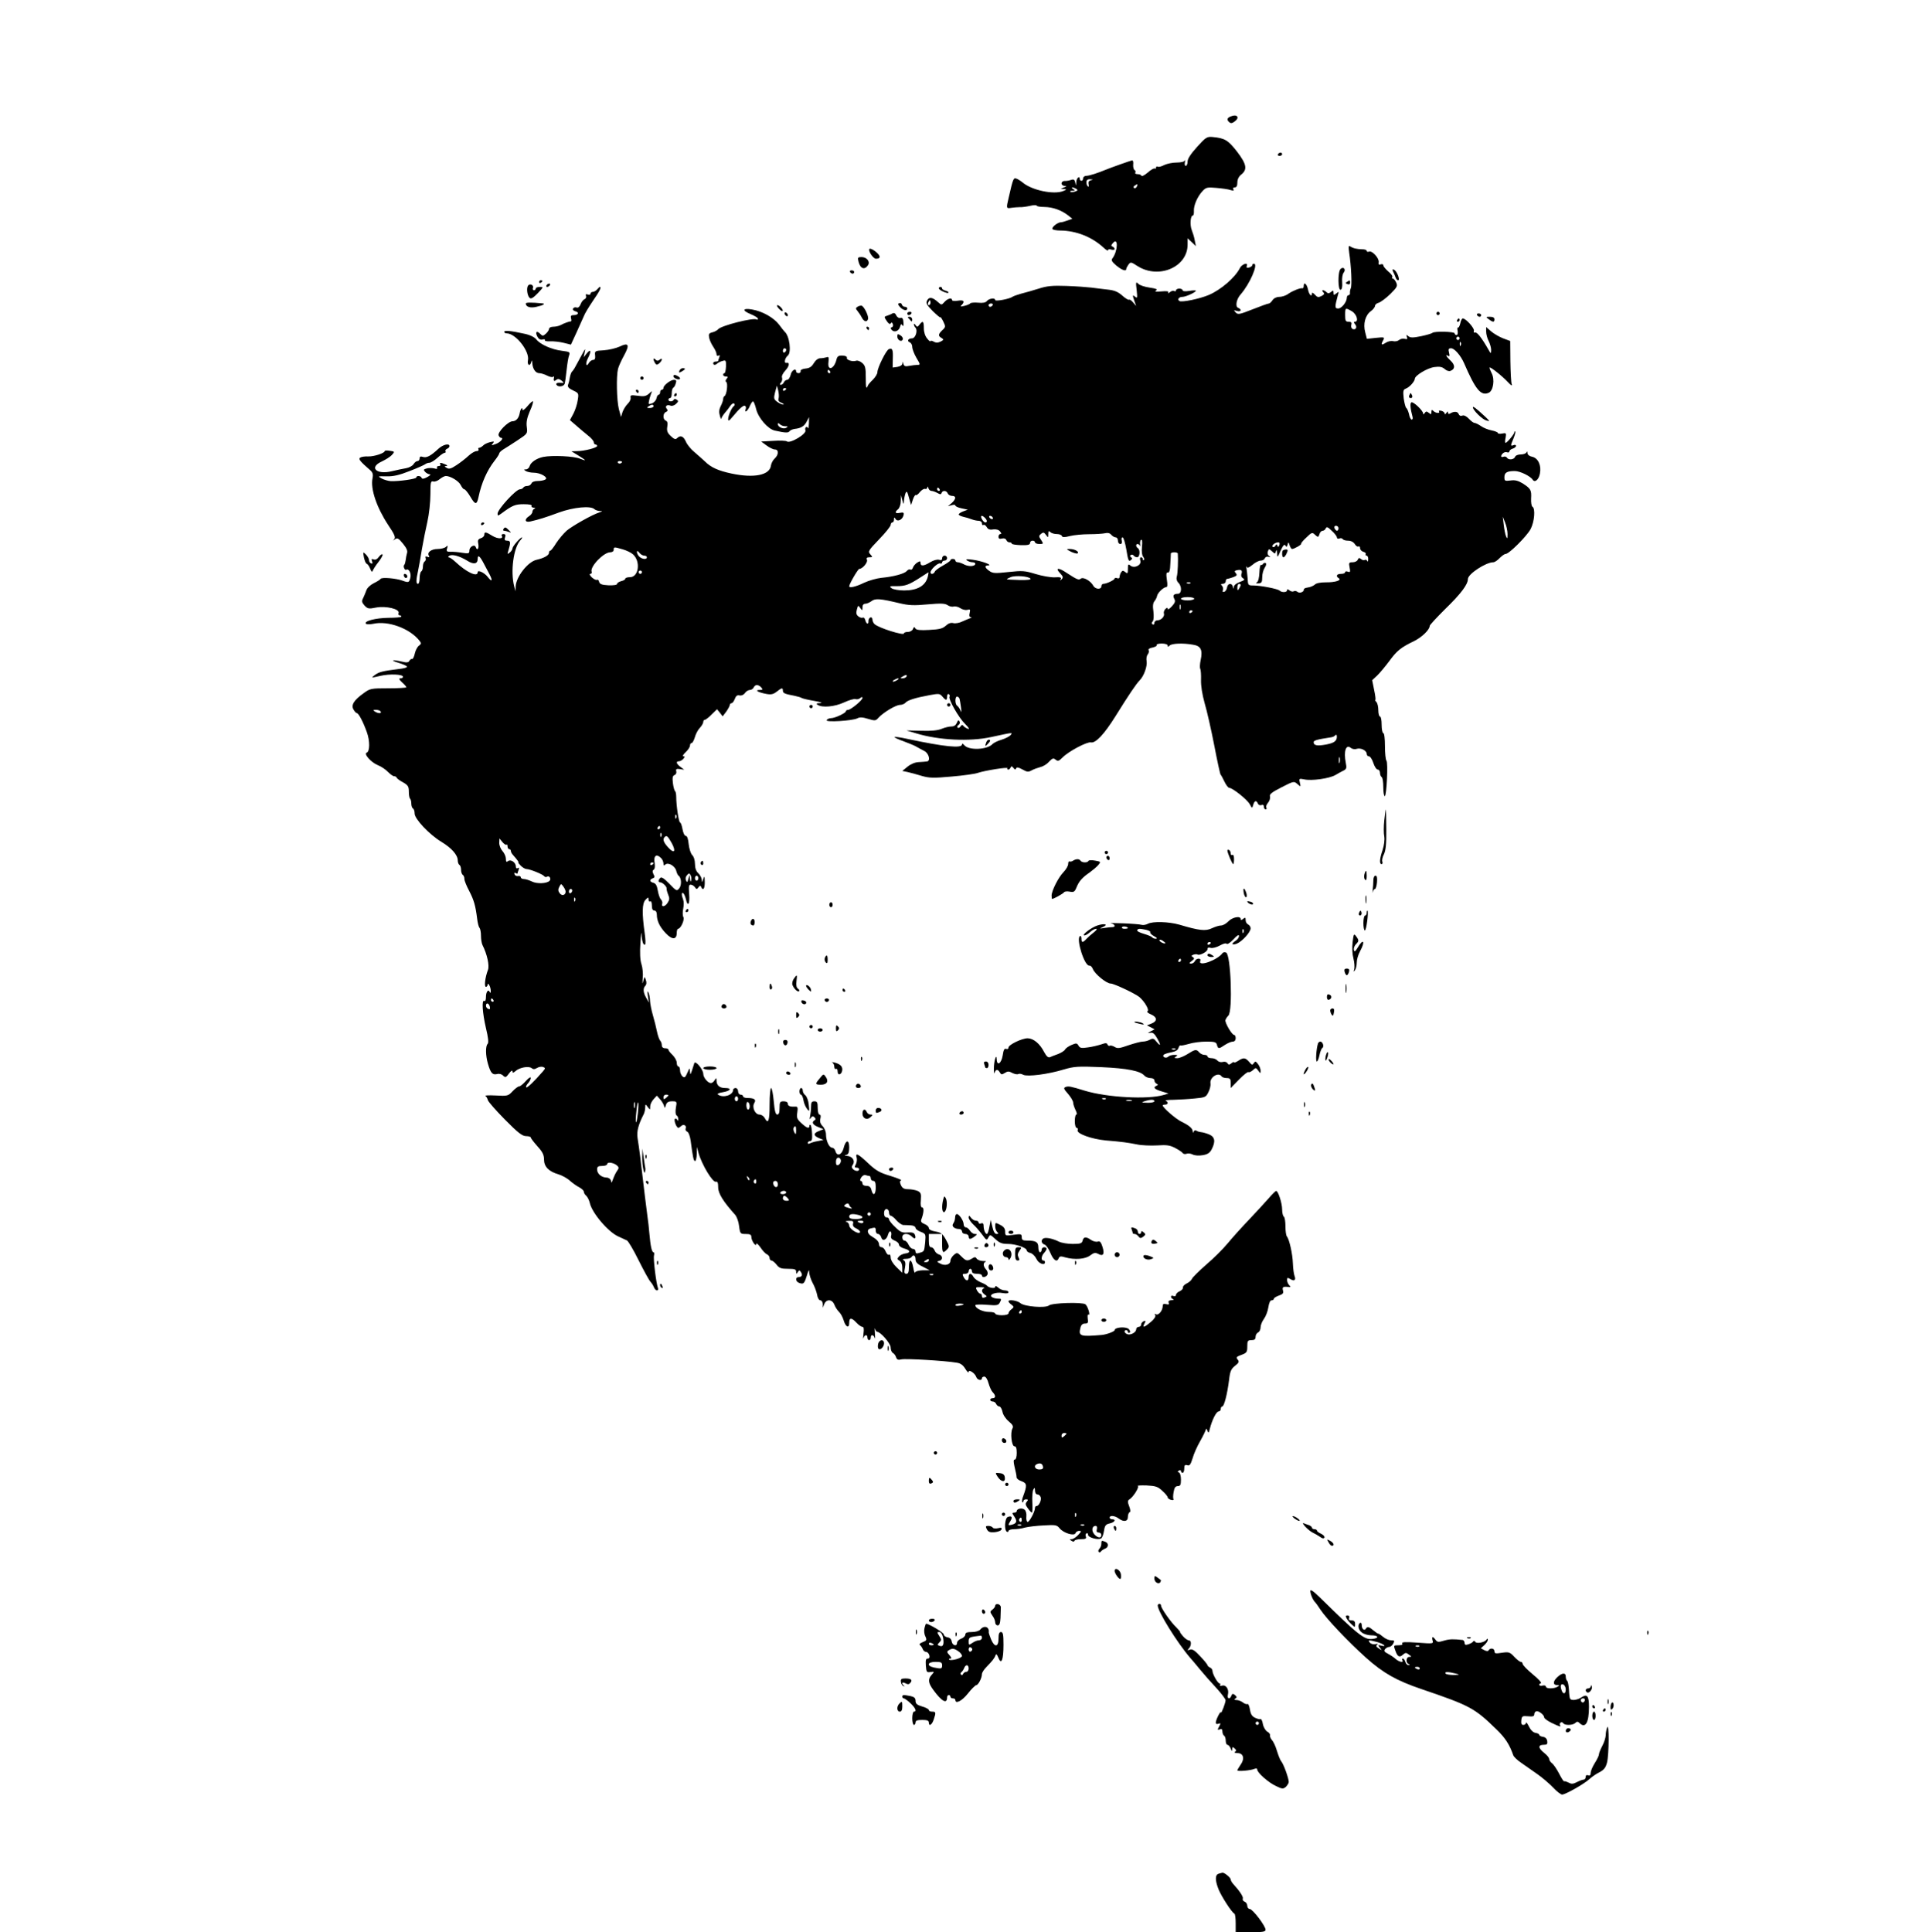 <?xml version="1.0" standalone="no"?>
<!DOCTYPE svg PUBLIC "-//W3C//DTD SVG 20010904//EN"
 "http://www.w3.org/TR/2001/REC-SVG-20010904/DTD/svg10.dtd">
<svg version="1.0" xmlns="http://www.w3.org/2000/svg"
 width="1163pt" height="1165pt" viewBox="0 0 1163 1165"
 preserveAspectRatio="xMidYMid meet">

<g transform="translate(0,1165) scale(0.1,-0.1)"
fill="#000000" stroke="none">
<path d="M7423 10949 c-26 -9 -29 -22 -10 -37 8 -7 18 -5 34 8 28 22 11 43
-24 29z"/>
<path d="M7217 10764 c-38 -42 -57 -71 -57 -88 0 -14 -5 -26 -11 -26 -6 0 -8
10 -5 23 3 12 3 16 0 10 -3 -8 -24 -13 -50 -13 -25 0 -58 -7 -75 -15 -16 -9
-34 -13 -39 -10 -6 3 -10 1 -10 -5 0 -6 -4 -9 -8 -6 -5 3 -24 -8 -43 -25 -19
-16 -35 -24 -37 -19 -2 6 -13 10 -23 10 -11 0 -18 4 -14 9 3 5 1 13 -5 16 -6
4 -9 19 -8 33 2 15 -1 26 -7 25 -13 -3 -123 -42 -150 -53 -58 -24 -108 -40
-125 -40 -11 0 -20 -7 -20 -15 0 -8 -4 -15 -10 -15 -5 0 -10 5 -10 10 0 24
-20 7 -21 -17 -2 -25 -2 -26 -6 -5 -4 19 -9 23 -26 17 -12 -4 -30 -7 -39 -6
-10 0 -18 -7 -18 -15 0 -8 8 -14 18 -15 14 0 14 -2 -3 -9 l-20 -9 20 -1 c17
-1 17 -3 -5 -12 -57 -23 -190 5 -245 52 -11 9 -28 20 -37 23 -18 6 -20 2 -47
-116 -15 -64 -15 -65 17 -60 15 2 37 4 50 4 13 -1 41 3 63 8 21 5 39 5 39 1 0
-4 21 -8 48 -8 50 -1 101 -19 142 -51 l25 -20 -28 -10 c-16 -6 -34 -11 -40
-11 -20 0 -58 -30 -52 -41 4 -5 25 -9 48 -9 96 -1 191 -39 260 -103 15 -14 27
-21 27 -16 0 6 9 8 20 4 11 -3 20 -2 20 3 0 6 -6 12 -12 15 -10 3 -10 8 1 21
34 41 31 -49 -3 -93 -8 -10 -2 -20 24 -42 34 -28 60 -37 60 -21 0 5 6 16 13
26 13 18 16 17 56 -9 128 -80 301 -5 301 130 l0 38 25 -23 25 -24 -7 35 c-3
19 -12 47 -18 62 -12 30 -8 87 6 87 5 0 8 13 7 28 -2 33 21 87 53 121 20 21
28 23 83 18 34 -3 72 -8 85 -13 17 -5 22 -4 17 4 -4 7 -1 12 8 12 11 0 16 9
16 29 0 19 8 36 23 48 39 31 33 63 -25 139 -54 69 -73 81 -148 88 -33 3 -41
-2 -93 -60z m-640 -201 c-13 -3 -17 -11 -14 -24 3 -10 1 -17 -4 -13 -5 3 -9
14 -9 25 0 13 6 19 23 18 18 -1 19 -2 4 -6z m277 -38 c-4 -8 -11 -12 -16 -9
-6 4 -5 10 3 15 19 12 19 11 13 -6z m-365 -14 c11 -7 9 -10 -8 -16 -13 -4 -25
-4 -28 -1 -4 3 2 6 13 6 16 0 17 2 4 10 -8 5 -10 10 -5 10 6 0 16 -4 24 -9z"/>
<path d="M7705 10720 c-3 -5 1 -10 9 -10 9 0 16 5 16 10 0 6 -4 10 -9 10 -6 0
-13 -4 -16 -10z"/>
<path d="M8134 10129 c13 -85 18 -199 10 -217 -4 -9 -6 -23 -5 -29 1 -7 -3
-13 -9 -13 -5 0 -10 -7 -10 -15 0 -26 -31 -65 -52 -65 -21 0 -21 9 -2 80 7 22
6 24 -9 11 -15 -12 -17 -11 -17 4 0 15 -3 15 -15 5 -12 -10 -19 -10 -27 -2 -7
7 -16 12 -22 12 -6 0 -5 -5 2 -12 9 -9 6 -14 -11 -23 -18 -9 -25 -8 -39 8 -10
11 -18 15 -18 9 0 -27 -18 -9 -24 23 -7 34 -26 49 -26 20 0 -8 -3 -14 -7 -13
-13 3 -57 -14 -85 -33 -14 -11 -39 -19 -55 -19 -17 0 -33 -8 -41 -20 -7 -11
-17 -20 -22 -20 -6 0 -50 -16 -98 -35 -79 -31 -88 -33 -102 -19 -13 15 -13 15
8 9 24 -7 31 9 7 19 -19 7 -11 52 15 81 56 64 108 185 80 185 -6 0 -10 -4 -10
-9 0 -5 -9 -11 -19 -14 -14 -3 -18 -1 -14 10 10 24 -30 11 -42 -14 -29 -57
-114 -130 -186 -161 -56 -24 -164 -46 -178 -37 -15 9 -4 25 18 25 20 0 81 28
81 37 0 3 -18 3 -40 -1 -25 -4 -40 -2 -40 4 0 5 -9 10 -20 10 -11 0 -20 -5
-20 -11 0 -5 -5 -7 -10 -4 -6 4 -18 1 -27 -7 -9 -7 -14 -8 -10 -2 5 8 -7 10
-41 7 -34 -3 -43 -2 -32 6 11 7 1 11 -39 17 -29 4 -60 14 -68 23 -15 14 -16
11 -10 -38 5 -46 4 -51 -8 -41 -18 15 -18 11 -5 -27 l10 -28 -19 22 c-10 12
-21 19 -24 16 -4 -3 -22 8 -41 25 -26 23 -48 32 -88 36 -29 3 -73 9 -98 12
-25 3 -92 8 -150 10 -86 3 -118 0 -170 -17 -36 -11 -83 -25 -105 -30 -21 -6
-44 -14 -50 -18 -16 -13 -105 -30 -105 -20 0 15 -37 10 -50 -6 -8 -10 -25 -13
-53 -10 -23 2 -44 0 -47 -4 -3 -4 -18 -11 -35 -15 -24 -6 -28 -5 -17 5 21 22
13 32 -23 26 -19 -3 -35 -2 -35 4 0 16 -26 10 -45 -11 -18 -20 -19 -20 -39 -2
-33 30 -54 34 -66 11 -9 -17 -4 -26 34 -65 26 -25 46 -42 46 -37 0 4 8 -7 17
-25 15 -31 15 -34 -6 -53 -25 -24 -26 -35 -4 -47 14 -9 14 -11 -5 -21 -16 -8
-28 -9 -42 -1 -11 6 -20 7 -20 3 -1 -4 -10 3 -20 16 -12 14 -20 38 -20 62 0
43 -6 48 -26 22 -12 -16 -15 -16 -24 -3 -5 8 -10 10 -10 5 0 -6 4 -15 9 -20
16 -16 1 -65 -20 -65 -23 0 -33 -16 -14 -24 8 -3 15 -15 15 -27 0 -12 11 -42
25 -66 24 -40 25 -43 7 -43 -11 0 -33 -3 -50 -6 -24 -5 -31 -2 -35 12 -4 15
-5 16 -6 3 -1 -10 -12 -18 -30 -21 l-29 -4 1 52 c2 56 -2 67 -24 59 -16 -6
-69 -113 -69 -139 0 -10 -12 -30 -27 -45 -16 -15 -30 -32 -31 -37 -9 -24 -12
-12 -12 51 0 57 -3 71 -22 87 -12 10 -28 16 -36 13 -21 -8 -61 5 -56 18 2 7
-8 12 -26 13 -25 1 -32 -4 -37 -25 -14 -57 -55 -70 -48 -15 3 29 2 35 -11 30
-9 -3 -26 -6 -38 -6 -13 0 -28 -11 -39 -29 -13 -22 -26 -31 -50 -33 -19 -2
-31 -8 -30 -15 2 -7 -4 -13 -12 -13 -8 0 -15 5 -15 10 0 24 -28 7 -33 -20 -4
-16 -13 -30 -21 -30 -7 0 -16 -7 -20 -15 -3 -8 -11 -15 -17 -15 -9 0 -9 3 0
14 6 7 9 20 6 29 -4 8 5 27 20 43 25 27 28 51 6 46 -16 -3 -9 30 9 44 23 19
10 120 -19 144 -3 3 -19 22 -34 43 -32 42 -101 81 -163 91 -57 10 -62 -6 -8
-28 24 -10 44 -22 44 -28 0 -5 -4 -7 -9 -4 -19 12 -213 -37 -231 -59 -6 -7
-22 -16 -36 -19 -20 -5 -23 -11 -18 -34 3 -15 15 -39 25 -54 10 -15 19 -34 19
-43 0 -10 5 -13 12 -9 8 5 9 2 5 -10 -4 -10 -7 -20 -7 -22 0 -2 -7 -4 -15 -4
-8 0 -15 -4 -15 -10 0 -12 13 -13 25 -1 6 5 20 12 32 15 19 6 21 3 20 -34 -1
-22 -5 -40 -9 -40 -5 0 -8 -4 -8 -10 0 -5 7 -10 16 -10 13 0 14 -3 5 -14 -8
-9 -8 -16 -2 -20 11 -7 2 -79 -11 -84 -4 -2 -8 -10 -8 -18 0 -8 -7 -28 -15
-43 -10 -20 -11 -37 -5 -57 4 -16 9 -24 9 -18 1 6 10 21 20 33 11 12 26 32 34
44 8 12 19 18 23 14 5 -4 4 -11 -1 -15 -14 -9 -35 -59 -35 -80 1 -13 7 -9 25
13 44 53 68 74 77 68 5 -3 7 -11 4 -19 -11 -28 12 -13 24 16 7 17 16 30 20 30
4 0 13 -21 19 -47 13 -53 71 -120 112 -129 63 -14 82 -15 89 -4 4 6 18 12 31
14 39 4 59 17 73 45 l14 26 -1 -39 c-1 -21 -3 -34 -5 -27 -2 6 -8 9 -12 6 -5
-3 -7 -12 -4 -19 9 -22 -94 -83 -112 -67 -5 4 -42 6 -82 3 l-73 -4 33 -24 c17
-13 40 -24 50 -24 24 0 23 -32 -1 -54 -11 -10 -21 -29 -23 -43 -7 -58 -102
-77 -238 -48 -80 17 -124 37 -160 73 -14 13 -42 38 -63 56 -21 17 -45 46 -52
64 -15 33 -33 40 -53 20 -9 -9 -18 -6 -38 13 -20 19 -25 31 -21 56 4 22 1 33
-9 37 -19 7 -18 45 1 52 11 5 13 10 5 19 -13 16 1 28 24 19 8 -3 23 2 32 11
15 14 15 18 3 26 -8 5 -15 4 -17 -1 -5 -13 -32 -13 -32 0 0 6 5 10 10 10 6 0
10 13 10 29 0 16 4 31 9 33 4 2 12 13 15 26 6 17 3 22 -11 22 -21 -1 -63 -33
-63 -49 0 -6 -4 -11 -10 -11 -5 0 -10 -7 -10 -15 0 -8 -4 -15 -9 -15 -5 0 -11
-10 -13 -21 -2 -12 -14 -26 -27 -31 -21 -7 -23 -6 -18 14 2 13 8 32 12 43 8
20 8 20 -13 1 -17 -15 -31 -18 -68 -12 -40 5 -45 4 -42 -12 2 -9 -6 -26 -18
-37 -11 -11 -25 -33 -31 -50 l-9 -29 -13 48 c-13 53 -16 197 -5 242 4 16 21
53 37 82 35 64 27 79 -28 52 -22 -10 -65 -20 -95 -22 -53 -3 -55 -4 -52 -31 2
-19 -2 -27 -12 -27 -8 0 -19 -8 -25 -17 -17 -31 -23 -6 -7 26 22 42 19 61 -5
32 l-20 -25 6 30 c6 26 4 24 -15 -11 -12 -22 -29 -53 -38 -70 -8 -16 -19 -32
-23 -35 -4 -3 -10 -18 -13 -33 -2 -15 -7 -36 -11 -46 -4 -14 3 -22 30 -35 34
-16 35 -18 28 -59 -3 -23 -15 -60 -26 -81 l-21 -39 36 -31 c19 -17 51 -44 71
-60 21 -16 37 -35 37 -43 0 -7 5 -13 10 -13 6 0 10 -4 10 -9 0 -11 -78 -31
-122 -31 l-33 -1 38 -23 c52 -32 57 -39 15 -22 -37 16 -169 22 -223 11 -40 -8
-76 -33 -82 -56 -3 -10 -13 -19 -22 -19 -14 0 -14 -2 -1 -10 8 -5 30 -10 48
-10 41 0 90 -29 70 -41 -7 -5 -28 -9 -46 -9 -20 0 -35 -6 -38 -15 -4 -8 -14
-15 -24 -15 -11 0 -22 -4 -25 -10 -3 -5 -12 -10 -20 -10 -24 0 -135 -121 -135
-147 0 -14 2 -14 23 1 66 49 83 56 135 56 33 0 51 -4 47 -10 -3 -5 2 -10 12
-11 10 0 13 -3 6 -6 -7 -2 -13 -11 -13 -19 0 -7 -9 -19 -20 -26 -30 -19 -26
-40 8 -32 52 12 88 23 172 54 88 32 192 42 214 20 5 -5 19 -10 31 -11 20 -1
20 -1 0 -8 -45 -14 -166 -83 -199 -111 -19 -17 -47 -51 -63 -75 -15 -25 -31
-45 -35 -45 -5 0 -8 -6 -8 -13 0 -15 -30 -32 -74 -42 -53 -11 -125 -103 -127
-162 l-1 -28 -8 30 c-23 90 -4 232 37 277 9 10 13 18 10 18 -10 0 -57 -54 -57
-66 0 -6 -7 -18 -16 -25 -15 -12 -16 -11 -10 8 16 51 15 63 -5 63 -16 0 -19 5
-14 20 5 14 2 20 -10 20 -9 0 -13 -5 -10 -10 13 -20 -23 -21 -56 -1 -40 25
-49 26 -49 7 0 -8 -9 -18 -21 -21 -17 -6 -20 -13 -15 -36 5 -28 -8 -42 -16
-17 -7 19 -38 1 -38 -21 0 -18 -4 -20 -42 -14 -24 4 -55 7 -71 6 -23 0 -27 3
-21 21 5 17 4 19 -7 9 -7 -7 -30 -13 -50 -13 -39 0 -66 -21 -53 -41 5 -9 2
-10 -9 -6 -11 4 -14 2 -11 -7 3 -8 1 -17 -5 -21 -6 -3 -11 -17 -11 -30 0 -13
-4 -27 -10 -30 -5 -3 -10 -22 -10 -41 0 -19 -4 -34 -10 -34 -12 0 -12 21 1 80
5 25 16 83 23 130 8 47 23 121 33 165 10 44 18 117 18 163 0 74 2 83 17 79 10
-3 27 4 39 14 12 10 29 19 37 19 28 0 79 -31 90 -55 7 -14 16 -25 21 -25 6 0
22 -20 37 -45 29 -50 39 -50 49 -2 18 86 51 160 96 218 16 20 29 41 29 45 0 5
11 16 24 24 14 8 52 33 86 55 60 40 61 40 56 80 -4 29 1 55 18 95 14 30 22 57
19 60 -3 3 -18 -11 -34 -30 -16 -19 -29 -28 -29 -20 0 20 -13 3 -17 -22 -5
-29 -22 -48 -43 -48 -26 0 -91 -66 -84 -85 3 -8 10 -15 15 -15 19 0 -4 -27
-32 -37 -27 -10 -29 -10 -18 3 11 13 9 14 -17 8 -16 -4 -35 -13 -42 -21 -7 -7
-18 -13 -23 -13 -6 0 -7 -4 -4 -10 3 -5 -2 -10 -12 -10 -10 0 -32 -13 -48 -28
-17 -16 -49 -41 -72 -56 -33 -22 -45 -26 -60 -17 -14 8 -15 11 -3 11 10 1 9 4
-5 10 -28 12 -37 12 -30 0 3 -5 -1 -10 -10 -10 -9 0 -13 -5 -10 -10 4 -7 -2
-9 -18 -4 -14 3 -35 3 -46 -1 -18 -5 -19 -8 -7 -21 8 -8 21 -14 28 -14 7 -1 0
-8 -17 -17 -20 -11 -30 -12 -33 -4 -4 13 -32 15 -32 2 0 -9 -105 -24 -154 -22
-15 1 -40 8 -55 16 -25 14 -24 14 29 13 41 -1 77 7 140 32 47 18 89 37 95 42
5 4 16 8 25 8 8 0 30 14 48 30 18 17 38 30 43 30 6 0 8 4 5 9 -3 5 1 11 9 15
8 3 15 10 15 16 0 19 -39 10 -67 -16 -46 -43 -71 -56 -93 -49 -14 5 -20 2 -20
-9 0 -9 -6 -16 -13 -16 -7 0 -17 -8 -24 -19 -6 -10 -27 -21 -45 -24 -18 -3
-56 -11 -85 -18 -94 -23 -141 23 -60 59 23 11 50 28 60 39 18 20 17 21 -13 25
-16 3 -30 2 -30 -1 0 -13 -65 -34 -99 -33 -20 1 -42 -2 -49 -7 -13 -8 -1 -23
59 -75 16 -14 20 -25 15 -50 -13 -64 25 -176 95 -282 38 -56 45 -74 36 -85
-10 -11 -9 -11 4 -1 14 11 22 7 48 -25 22 -27 30 -44 25 -58 -3 -11 -7 -30 -8
-42 -2 -13 -5 -26 -9 -29 -8 -8 3 -35 13 -29 15 9 31 -23 24 -49 -7 -29 -11
-30 -47 -17 -37 14 -125 22 -132 11 -3 -5 -22 -17 -41 -26 -20 -10 -40 -28
-45 -43 -5 -14 -14 -36 -20 -48 -9 -17 -8 -25 9 -44 19 -20 26 -21 70 -12 59
11 144 -9 135 -33 -3 -8 0 -14 6 -14 6 0 11 -3 11 -7 0 -5 -35 -8 -78 -8 -77
-1 -151 -20 -135 -36 4 -4 24 -4 44 0 89 20 220 -28 278 -102 12 -15 12 -19
-3 -30 -10 -7 -21 -29 -25 -47 -4 -19 -11 -34 -16 -33 -6 1 -13 -4 -17 -12 -6
-10 -17 -11 -45 -4 -59 13 -73 9 -21 -7 26 -8 49 -18 52 -23 3 -5 -20 -12 -52
-15 -96 -12 -116 -17 -142 -36 -24 -18 -24 -18 33 -5 57 13 137 10 137 -6 0
-5 -7 -9 -16 -9 -11 0 -8 -7 10 -24 15 -13 26 -26 26 -30 0 -3 -49 -6 -108 -6
-105 0 -111 -1 -150 -30 -59 -42 -77 -72 -60 -99 7 -12 16 -21 20 -21 10 0 38
-53 60 -115 19 -52 18 -117 -1 -123 -20 -7 27 -59 66 -75 21 -8 49 -27 62 -41
14 -14 30 -26 37 -26 7 0 14 -4 16 -9 1 -5 19 -18 38 -28 30 -17 35 -25 35
-56 0 -19 3 -39 8 -43 4 -4 7 -18 7 -30 0 -13 5 -26 10 -29 6 -3 10 -17 10
-30 0 -33 88 -126 160 -170 63 -38 100 -80 100 -113 0 -12 5 -24 10 -27 6 -3
10 -17 10 -30 0 -13 5 -27 10 -30 6 -3 10 -14 10 -25 0 -10 13 -42 29 -72 29
-56 38 -89 48 -168 3 -25 9 -49 14 -54 5 -6 9 -27 9 -48 0 -21 4 -46 9 -56 28
-55 43 -124 33 -150 -17 -44 -24 -102 -12 -102 5 0 10 6 10 13 0 8 4 7 10 -3
5 -8 9 -24 9 -35 0 -11 -3 -14 -6 -7 -8 21 -23 3 -23 -29 0 -18 -4 -28 -10
-24 -17 10 -11 -74 10 -164 14 -58 17 -88 10 -95 -13 -13 -13 -69 2 -120 16
-55 27 -68 54 -62 13 4 29 0 37 -9 14 -13 18 -12 36 13 11 15 21 21 21 13 0
-12 3 -11 18 1 24 22 80 32 97 18 10 -8 18 -8 33 1 11 7 27 9 36 6 15 -6 15
-8 -1 -27 -51 -59 -95 -101 -100 -96 -4 3 1 14 10 24 10 10 17 25 17 33 0 8
-13 0 -29 -18 -16 -18 -34 -33 -41 -33 -6 0 -24 -13 -39 -29 -27 -29 -31 -30
-102 -26 -40 2 -69 1 -62 -3 6 -4 12 -15 14 -24 2 -10 49 -63 103 -118 79 -80
105 -100 128 -100 15 0 28 -4 28 -8 0 -5 18 -28 40 -53 31 -34 40 -52 40 -80
0 -43 28 -72 86 -89 23 -7 54 -24 70 -39 16 -14 41 -32 57 -40 15 -8 27 -20
27 -26 0 -7 6 -18 14 -24 8 -7 18 -27 22 -44 13 -60 112 -177 174 -203 19 -9
42 -19 50 -23 8 -4 40 -58 70 -119 30 -60 62 -119 71 -129 9 -10 19 -26 22
-35 4 -10 11 -18 18 -18 6 0 9 6 6 14 -11 28 -29 177 -24 196 3 11 1 20 -3 20
-10 0 -18 35 -25 115 -3 33 -7 74 -10 90 -4 27 -24 189 -45 370 -5 39 -12 89
-16 113 -6 40 4 80 37 144 5 10 9 28 9 40 1 22 1 23 15 4 15 -19 15 -19 15 3
0 12 9 31 20 43 l20 22 19 -21 c10 -11 21 -29 24 -39 4 -17 6 -17 12 4 5 16
15 22 37 22 29 0 30 -1 23 -39 -4 -24 -2 -42 4 -46 6 -3 11 -14 10 -23 0 -11
-2 -12 -6 -4 -2 6 -9 10 -13 7 -10 -6 8 -55 20 -55 3 0 11 5 17 11 14 14 34 3
27 -15 -3 -7 1 -16 9 -19 8 -3 17 -26 21 -54 14 -106 18 -123 27 -123 5 0 9
19 10 43 l1 42 9 -35 c20 -72 87 -183 106 -175 9 3 13 -7 13 -34 0 -37 31 -86
102 -165 10 -11 21 -41 24 -68 6 -47 8 -48 40 -48 26 0 34 -4 34 -18 0 -23 29
-64 30 -42 0 8 11 -2 25 -21 13 -20 31 -39 40 -42 8 -4 15 -13 15 -22 0 -8 5
-15 11 -15 6 0 20 -11 31 -25 16 -21 28 -25 69 -25 40 0 49 -3 49 -17 0 -15 2
-16 10 -3 9 13 11 13 19 0 12 -17 5 -30 -15 -30 -19 0 -18 -26 2 -34 28 -11
33 -7 48 41 11 38 15 42 15 21 1 -15 10 -43 20 -62 11 -19 23 -51 27 -70 3
-21 12 -36 20 -36 8 0 14 -10 15 -22 l0 -23 9 23 c13 31 48 29 61 -5 5 -14 18
-33 27 -42 10 -9 22 -31 28 -50 12 -42 34 -53 34 -17 0 33 14 33 44 1 13 -14
29 -25 36 -25 8 0 10 -13 6 -42 -3 -24 -3 -35 0 -25 7 21 24 23 24 2 0 -8 5
-15 10 -15 6 0 10 7 10 15 0 21 17 19 24 -2 3 -10 3 2 1 27 -2 25 -2 37 1 28
3 -10 9 -18 13 -18 20 0 81 -70 81 -94 0 -14 6 -29 13 -33 8 -4 17 -16 20 -27
5 -14 13 -17 32 -12 24 6 264 -8 333 -20 23 -3 39 -15 52 -37 11 -18 20 -26
20 -19 0 18 38 -7 46 -30 6 -19 34 -25 34 -8 0 6 7 10 15 10 8 0 19 -16 25
-40 6 -21 17 -46 25 -54 19 -19 19 -36 0 -36 -8 0 -15 -4 -15 -10 0 -5 7 -10
15 -10 9 0 18 -7 21 -15 4 -8 12 -15 19 -15 7 0 15 -14 19 -32 3 -18 20 -43
38 -58 24 -20 29 -30 22 -43 -14 -25 -5 -107 12 -107 10 0 14 -12 14 -40 0
-23 -5 -40 -11 -40 -11 0 -10 -12 6 -80 2 -8 4 -21 4 -28 1 -7 14 -18 31 -23
32 -12 33 -25 8 -92 -6 -15 -8 -30 -4 -34 3 -3 6 -1 6 5 0 7 7 12 16 12 13 0
14 -3 4 -15 -9 -11 -8 -19 7 -39 10 -14 21 -26 24 -26 4 0 5 28 3 61 -2 34 1
69 6 78 8 14 9 13 10 -6 0 -13 6 -23 14 -23 8 0 17 -7 20 -16 7 -17 -10 -54
-24 -54 -6 0 -10 -5 -10 -12 0 -22 -35 -87 -45 -84 -5 1 -9 16 -7 33 2 17 -3
35 -11 41 -15 13 -47 6 -47 -9 0 -5 -7 -9 -15 -9 -14 0 -14 -3 1 -25 18 -27
14 -40 -16 -48 -23 -6 -24 -3 -8 23 14 22 8 33 -16 24 -18 -7 -23 -78 -6 -89
6 -3 10 -1 10 4 0 6 15 11 33 11 17 0 48 4 67 10 19 5 70 11 113 13 70 4 79 3
95 -17 23 -29 89 -49 96 -30 3 8 13 14 22 14 15 0 14 -4 -6 -25 -13 -14 -31
-25 -39 -25 -14 0 -14 -1 -1 -10 10 -6 16 -6 18 0 2 6 20 10 39 10 27 0 34 3
30 15 -4 8 -2 17 3 20 6 4 10 -1 10 -9 0 -16 61 -33 79 -21 6 3 14 24 17 45 5
33 11 40 35 45 30 7 40 25 14 25 -8 0 -15 5 -15 10 0 15 32 12 54 -5 31 -23
56 -19 56 9 0 13 5 26 10 28 7 2 6 15 -2 36 -10 26 -10 34 0 41 24 14 62 75
52 81 -6 4 18 5 53 4 55 -3 68 -7 95 -33 18 -16 32 -33 32 -39 0 -5 9 -12 20
-15 11 -3 18 -1 15 4 -3 5 -3 24 1 44 4 25 11 35 25 35 15 0 19 7 19 39 0 22
-5 41 -12 43 -9 3 -9 6 0 12 7 4 12 2 12 -3 0 -6 5 -11 10 -11 6 0 10 12 10
26 0 20 4 24 18 20 14 -5 20 3 32 41 7 26 28 74 47 106 18 32 33 64 34 70 0 7
4 3 8 -8 7 -17 9 -16 15 10 13 52 39 105 53 105 7 0 13 7 13 15 0 8 4 15 9 15
11 0 30 72 41 159 6 53 12 67 36 86 24 19 26 25 16 38 -11 13 -8 17 22 28 33
12 36 17 36 51 0 34 3 38 25 38 18 0 25 5 25 20 0 11 7 23 15 26 8 4 15 17 15
30 0 14 9 37 21 53 11 15 23 47 26 69 4 26 11 42 19 42 8 0 14 4 14 9 0 5 14
14 31 20 24 8 29 15 24 31 -6 20 2 25 35 20 12 -1 13 1 3 11 -7 7 -13 21 -13
31 0 16 3 16 20 6 23 -15 35 -6 25 19 -4 10 -9 44 -10 75 -2 60 -22 146 -36
163 -5 5 -9 33 -9 61 0 29 -4 56 -10 59 -5 3 -10 23 -10 44 0 37 -24 111 -36
111 -3 0 -25 -21 -47 -47 -23 -26 -76 -84 -118 -128 -42 -44 -99 -107 -126
-140 -28 -34 -86 -92 -131 -130 -44 -39 -83 -77 -86 -86 -4 -9 -18 -21 -31
-27 -14 -7 -24 -17 -23 -24 2 -7 -7 -17 -19 -23 -13 -5 -23 -15 -23 -22 0 -7
-7 -10 -15 -7 -8 4 -15 2 -15 -4 0 -6 6 -13 13 -15 6 -3 2 -6 -10 -6 -15 -1
-21 -6 -17 -15 4 -11 0 -13 -15 -9 -16 4 -21 1 -21 -13 -1 -27 -26 -57 -41
-48 -8 5 -10 3 -4 -5 4 -8 -5 -23 -26 -41 -40 -34 -54 -38 -39 -10 9 16 8 18
-5 14 -8 -4 -15 -12 -15 -20 0 -8 -7 -14 -15 -14 -8 0 -15 -7 -15 -15 0 -18
-34 -37 -54 -29 -18 7 -22 24 -6 24 6 0 10 -5 10 -11 0 -5 5 -7 10 -4 6 4 4
12 -5 22 -17 16 -85 11 -85 -7 0 -8 -50 -27 -80 -29 -128 -11 -139 -7 -126 44
4 17 13 25 27 25 18 0 21 5 17 29 -2 17 -1 28 4 25 14 -9 -3 50 -18 62 -18 14
-201 9 -220 -7 -21 -17 -148 -7 -172 14 -18 16 -72 24 -72 11 0 -4 8 -13 18
-20 16 -13 16 -15 0 -28 -10 -7 -18 -18 -18 -25 0 -6 -17 -11 -40 -11 -22 0
-40 5 -40 10 0 6 -17 10 -38 10 -37 0 -82 22 -82 40 0 5 31 6 69 3 63 -5 70
-4 80 16 10 19 9 21 -11 21 -13 0 -29 4 -37 9 -23 15 23 33 64 25 23 -4 35 -2
35 5 0 6 -10 11 -22 11 -12 0 -30 7 -40 17 -12 10 -18 12 -18 4 0 -12 -39 -6
-50 8 -3 4 -20 13 -38 20 -18 8 -37 22 -43 32 -13 25 -29 24 -29 -1 0 -26 -16
-26 -30 0 -9 17 -8 20 10 20 11 0 20 7 20 15 0 8 5 15 10 15 6 0 10 -7 10 -15
0 -10 10 -15 30 -15 17 0 30 -4 30 -10 0 -16 27 -11 34 6 3 8 -1 22 -9 30 -18
19 -19 41 -2 47 6 2 -1 4 -17 4 -15 0 -32 7 -37 14 -7 11 -12 12 -29 1 -28
-17 -36 -15 -64 13 -24 24 -26 25 -46 8 -11 -10 -20 -25 -20 -35 0 -23 -34
-32 -62 -16 -20 10 -21 13 -5 16 23 5 22 33 -3 39 -10 3 -22 14 -25 24 -4 10
-13 19 -21 19 -10 0 -14 12 -14 40 l0 40 40 0 40 0 0 -55 c0 -59 4 -65 30 -38
15 16 14 20 -7 59 -20 36 -30 43 -63 49 -25 4 -40 12 -40 21 0 8 -12 19 -26
24 -19 8 -24 15 -19 28 15 39 17 72 5 72 -8 0 -11 14 -8 45 3 38 0 45 -20 55
-13 5 -38 10 -56 10 -25 0 -35 6 -44 24 -8 19 -8 26 1 29 7 2 -22 14 -64 27
-64 19 -86 31 -134 76 -60 57 -80 67 -70 34 3 -10 1 -28 -5 -40 -9 -16 -8 -20
5 -20 8 0 15 -4 15 -10 0 -13 -23 -13 -37 1 -9 9 -9 16 0 29 14 23 -5 49 -37
51 -17 1 -17 2 -3 6 12 3 17 15 17 45 0 50 -21 47 -34 -5 -11 -41 -40 -51 -49
-17 -3 11 -12 20 -19 20 -19 0 -38 42 -38 80 0 17 -9 39 -20 50 -14 14 -18 28
-14 45 4 15 2 25 -5 25 -6 0 -11 17 -11 40 0 33 -3 40 -20 40 -16 0 -20 -7
-20 -32 0 -18 -3 -44 -6 -58 -4 -19 -3 -22 5 -10 7 11 13 12 21 4 9 -9 9 -14
1 -18 -19 -12 -12 -27 22 -41 l32 -13 -27 -11 c-35 -13 -35 -28 0 -43 l27 -11
-35 -7 c-20 -3 -41 -10 -48 -14 -7 -4 -12 -2 -12 3 0 6 7 11 14 11 11 0 14 11
12 45 -1 25 -5 48 -9 52 -4 3 -7 1 -7 -5 0 -19 -16 -14 -49 17 -26 24 -29 33
-24 64 4 26 2 35 -8 35 -34 -2 -49 3 -49 17 0 9 -9 15 -25 15 -22 0 -25 -4
-25 -40 0 -28 -4 -40 -14 -40 -10 0 -16 22 -21 80 -4 44 -11 80 -16 80 -5 0
-9 -45 -9 -100 0 -99 -8 -121 -30 -80 -6 11 -20 20 -31 20 -27 0 -47 45 -31
70 13 21 -1 30 -44 30 -13 0 -24 5 -24 10 0 6 -7 10 -15 10 -8 0 -15 9 -15 20
0 11 -7 20 -15 20 -8 0 -15 -5 -15 -11 0 -31 -57 -50 -89 -30 -10 6 -1 11 28
16 46 8 56 25 13 25 -33 0 -52 16 -52 45 -1 18 -1 18 -11 3 -5 -10 -16 -18
-23 -18 -18 0 -46 33 -46 56 -1 27 -48 83 -54 64 -24 -76 -24 -77 -26 -50 -2
24 -2 23 -16 -8 -12 -28 -17 -32 -29 -22 -8 7 -15 23 -15 36 0 13 -4 24 -10
24 -5 0 -10 10 -10 23 0 12 -12 33 -25 46 -14 13 -25 27 -25 32 0 5 -9 9 -20
9 -13 0 -20 7 -20 18 0 10 -4 22 -10 28 -5 5 -14 30 -19 54 -5 25 -16 70 -25
100 -9 30 -16 69 -17 85 0 17 -4 39 -9 50 -7 14 -8 8 -4 -20 l6 -40 -16 29
c-19 33 -20 58 -5 73 7 7 8 20 3 34 -8 24 -8 23 -16 -6 -5 -22 -6 -17 -3 18 3
26 -1 64 -8 85 -8 24 -10 68 -6 127 3 50 6 73 7 53 2 -43 11 -70 21 -63 4 2 3
32 -2 67 -17 122 -16 180 4 202 17 18 19 18 19 2 0 -9 4 -14 10 -11 6 4 10 -7
10 -24 0 -21 5 -31 15 -31 9 0 15 -9 15 -24 0 -38 17 -74 54 -113 38 -40 66
-40 66 2 0 14 4 25 8 25 16 0 41 55 32 71 -5 8 -5 31 -1 50 4 19 4 43 0 54
-11 28 -11 47 0 40 5 -3 12 -19 16 -35 11 -52 25 -32 20 29 -4 49 -2 59 11 57
9 -1 20 -9 25 -17 8 -12 10 -12 20 1 8 11 12 12 16 3 11 -27 23 -11 22 30 -1
36 -2 38 -9 17 -7 -22 -8 -23 -9 -4 -1 11 -10 29 -21 39 -13 12 -20 31 -20 56
0 22 -7 45 -17 54 -9 9 -18 39 -21 66 -3 31 -9 49 -17 49 -8 0 -16 18 -20 40
-4 22 -10 40 -14 40 -9 0 -24 104 -24 155 0 17 -3 32 -7 35 -4 3 -10 24 -13
48 -4 33 -2 45 10 49 8 3 13 13 10 23 -3 13 1 16 22 13 l26 -4 -22 17 c-26 19
-30 34 -9 34 7 0 19 7 26 15 10 12 10 15 0 15 -7 0 -1 11 14 25 14 13 26 31
26 40 0 8 4 15 10 15 5 0 13 15 19 34 5 19 18 45 30 57 12 13 21 29 21 36 0 7
4 13 9 13 5 0 24 14 41 32 l33 32 17 -21 17 -22 22 29 c11 16 21 34 21 40 0 5
5 10 10 10 6 0 15 12 20 26 7 19 16 25 29 21 11 -2 24 3 32 14 7 11 21 19 30
19 9 0 19 7 23 15 3 8 12 15 19 15 8 0 20 -7 27 -15 10 -13 9 -15 -11 -15 -32
-1 -7 -15 42 -24 28 -5 42 -2 62 14 30 24 37 25 37 6 0 -15 10 -20 70 -31 19
-4 40 -10 45 -14 6 -3 39 -11 75 -17 39 -7 53 -12 35 -13 -23 -1 -27 -3 -15
-11 28 -18 103 -11 159 15 30 14 61 23 69 20 8 -3 21 0 28 6 9 8 14 8 14 1 0
-14 -71 -72 -87 -72 -7 0 -13 -4 -13 -8 0 -11 -66 -42 -90 -42 -10 0 -22 -5
-26 -12 -9 -14 155 -4 185 11 14 8 32 7 64 -3 43 -13 47 -12 64 7 28 31 104
77 129 77 12 0 27 6 33 13 12 15 59 30 146 46 55 10 61 10 77 -9 21 -25 28
-25 28 1 0 11 5 17 10 14 6 -4 8 -10 5 -15 -9 -14 54 -126 93 -164 24 -24 30
-35 17 -30 -11 4 -23 12 -27 18 -6 8 -11 6 -17 -4 -6 -8 -13 -11 -18 -7 -4 5
-1 12 6 16 8 5 10 14 6 22 -6 9 -10 7 -16 -9 -6 -14 -17 -22 -32 -22 -14 0
-40 -6 -59 -14 -24 -10 -63 -14 -124 -12 l-89 2 60 -18 c136 -41 321 -50 450
-22 134 29 131 29 118 12 -7 -8 -32 -21 -55 -28 -24 -7 -47 -19 -53 -25 -31
-36 -146 -41 -172 -7 -8 9 -13 11 -13 4 0 -25 -104 -15 -329 33 -40 9 -76 14
-78 11 -2 -2 22 -14 54 -25 32 -12 67 -26 78 -33 11 -6 32 -18 48 -26 28 -14
39 -61 15 -63 -7 -1 -30 -3 -50 -4 -22 -1 -48 -12 -67 -28 l-31 -25 33 -7 c17
-4 56 -14 84 -23 45 -13 70 -14 180 -4 71 6 142 16 158 22 45 15 185 37 179
28 -3 -4 -1 -8 5 -8 5 0 12 6 14 13 4 9 8 8 17 -3 8 -11 13 -12 16 -3 4 9 14
7 38 -6 28 -16 36 -17 57 -5 13 7 36 15 51 19 15 3 39 17 52 32 21 22 27 24
40 13 14 -11 20 -9 42 13 36 37 148 96 171 91 28 -6 79 47 149 159 79 127 124
194 145 215 26 26 47 86 42 116 -3 14 0 33 7 41 6 8 9 19 5 25 -4 6 6 13 24
16 17 4 28 10 25 15 -3 5 11 9 30 9 21 0 36 -5 36 -12 0 -9 3 -9 12 0 13 13
80 16 141 5 47 -7 59 -32 46 -92 -5 -23 -6 -47 -3 -53 4 -6 6 -37 5 -67 -1
-36 7 -87 22 -141 14 -47 40 -162 58 -255 18 -94 35 -172 38 -175 3 -3 14 -22
23 -42 10 -21 23 -38 29 -38 20 0 109 -71 124 -99 14 -26 14 -26 21 -3 7 25
19 29 28 7 3 -8 12 -12 21 -9 10 4 15 0 15 -10 0 -9 5 -16 11 -16 5 0 7 5 4
11 -4 5 1 19 10 29 9 10 14 27 12 37 -5 14 10 26 69 56 74 38 76 38 96 20 21
-18 21 -18 15 8 -6 25 -5 26 26 20 46 -10 151 5 188 26 17 10 40 23 51 28 16
8 18 16 12 45 -14 71 1 115 30 91 8 -7 24 -10 35 -6 25 8 61 -10 61 -30 0 -8
6 -15 13 -15 8 0 20 -18 27 -40 7 -22 19 -40 27 -40 7 0 13 -9 13 -19 0 -11 5
-23 10 -26 6 -3 10 -31 10 -61 0 -30 4 -54 9 -54 11 0 21 203 10 214 -5 6 -9
45 -9 88 0 45 -4 78 -10 78 -5 0 -10 23 -10 50 0 28 -4 50 -10 50 -5 0 -10 17
-10 38 0 21 -5 43 -12 50 -7 7 -9 12 -6 12 3 0 0 27 -7 59 l-12 60 30 28 c16
15 49 55 73 87 46 63 69 82 152 122 47 24 92 68 92 91 0 5 41 49 91 99 96 93
139 150 139 183 0 30 108 101 153 101 8 0 25 11 38 25 13 13 29 25 36 25 21 0
127 106 151 150 23 44 30 124 11 135 -6 4 -9 26 -8 49 3 51 -2 60 -50 91 -28
17 -47 22 -74 18 -34 -4 -37 -3 -37 20 0 28 16 37 63 37 31 0 95 -31 108 -53
13 -19 37 2 43 38 10 49 -11 93 -46 101 -17 3 -28 12 -29 22 0 11 -2 12 -6 5
-2 -7 -18 -13 -34 -13 -17 0 -32 -6 -35 -15 -7 -17 -40 -20 -49 -4 -4 6 -13 8
-21 5 -17 -6 -18 6 -3 21 6 6 18 9 25 6 8 -3 14 0 14 5 0 6 9 14 20 17 11 3
20 11 20 17 0 5 -7 8 -15 4 -19 -7 -19 -4 0 41 8 20 13 38 10 41 -3 3 -5 1 -5
-4 0 -11 -44 -64 -53 -64 -4 0 -4 14 0 30 5 29 4 31 -21 26 -14 -3 -26 -1 -26
4 0 4 -17 11 -37 15 -21 4 -49 15 -64 26 -15 10 -32 19 -39 19 -6 0 -21 11
-34 25 -15 16 -30 23 -40 19 -10 -4 -18 0 -22 10 -6 16 -28 17 -51 3 -8 -5
-13 -3 -13 5 0 9 -3 9 -10 -2 -5 -8 -10 -10 -10 -4 0 7 -9 14 -20 17 -11 3
-18 1 -14 -4 8 -13 -20 -11 -34 3 -9 9 -12 8 -12 -6 0 -16 -2 -16 -16 -5 -13
10 -17 10 -25 -2 -5 -8 -9 -9 -9 -2 0 17 -60 74 -71 67 -9 -5 -6 -38 7 -86 3
-10 1 -18 -5 -18 -5 0 -13 15 -16 33 -4 17 -12 35 -17 38 -4 3 -11 29 -15 57
-5 45 -3 53 13 59 22 8 53 43 54 59 0 20 77 66 119 71 31 4 46 1 61 -12 11
-10 26 -15 35 -11 28 10 29 35 1 61 -27 25 -35 42 -15 29 9 -5 10 1 5 20 -5
21 -3 26 13 26 20 0 58 -44 78 -90 70 -162 102 -199 149 -178 27 13 37 80 17
118 -7 14 -13 29 -13 33 0 11 76 -49 112 -88 19 -20 26 -24 22 -11 -4 10 -7
73 -8 139 l-1 121 -43 16 c-23 9 -56 28 -72 42 l-30 26 0 -28 c0 -15 7 -41 15
-56 8 -16 15 -40 15 -54 -1 -25 -1 -25 -18 5 -38 67 -68 105 -79 100 -7 -2
-10 2 -7 10 6 14 -48 75 -67 75 -5 0 -12 -13 -15 -30 -4 -16 -10 -28 -14 -25
-4 2 -5 -7 -2 -20 2 -15 0 -25 -7 -25 -6 0 -11 5 -11 10 0 11 -123 14 -134 3
-4 -4 -35 -13 -68 -20 -49 -10 -65 -10 -77 0 -12 10 -14 9 -9 -4 5 -13 2 -16
-13 -12 -10 3 -26 0 -34 -7 -8 -7 -24 -10 -36 -7 -12 3 -32 -1 -45 -10 -26
-17 -30 -12 -14 17 9 17 6 18 -44 13 l-55 -6 -10 39 c-14 51 0 103 34 128 14
10 25 25 25 32 0 7 10 16 23 19 12 4 43 27 69 52 41 41 45 48 36 69 -6 13 -15
24 -20 24 -5 0 -7 4 -4 9 4 5 -7 21 -24 34 -16 14 -30 31 -30 37 0 7 -7 9 -16
6 -11 -4 -14 -1 -12 13 4 24 -39 71 -58 64 -8 -3 -14 -1 -14 4 0 6 -12 10 -27
10 -33 1 -53 5 -72 17 -11 7 -12 0 -7 -35z m-2524 -304 c0 -8 -4 -15 -10 -15
-5 0 -7 7 -4 15 4 8 8 15 10 15 2 0 4 -7 4 -15z m375 -15 c-3 -5 -10 -10 -16
-10 -5 0 -9 5 -9 10 0 6 7 10 16 10 8 0 12 -4 9 -10z m2166 -37 c29 -17 42
-63 18 -63 -8 0 -8 -4 1 -15 14 -17 5 -36 -14 -29 -8 3 -12 14 -9 25 4 14 0
19 -16 19 -18 0 -21 6 -21 40 0 46 1 46 41 23z m649 -163 c0 -5 -4 -10 -10
-10 -5 0 -10 5 -10 10 0 6 5 10 10 10 6 0 10 -4 10 -10z m7 -42 c-3 -8 -6 -5
-6 6 -1 11 2 17 5 13 3 -3 4 -12 1 -19z m-4067 -27 c0 -6 -4 -13 -10 -16 -5
-3 -10 1 -10 9 0 9 5 16 10 16 6 0 10 -4 10 -9z m265 -131 c3 -5 1 -10 -4 -10
-6 0 -11 5 -11 10 0 6 2 10 4 10 3 0 8 -4 11 -10z m-311 -163 c-4 -12 2 -20
18 -26 13 -6 17 -10 10 -10 -7 -1 -23 7 -36 16 -21 16 -22 21 -13 58 l11 40 8
-30 c4 -17 5 -38 2 -48z m46 59 c0 -3 -4 -8 -10 -11 -5 -3 -10 -1 -10 4 0 6 5
11 10 11 6 0 10 -2 10 -4z m-800 -106 c0 -5 -10 -10 -22 -10 -19 0 -20 2 -8
10 19 13 30 13 30 0z m795 -120 c16 0 17 -2 6 -9 -17 -11 -51 4 -51 21 0 9 3
9 12 0 7 -7 21 -12 33 -12z m-985 -214 c0 -11 -19 -15 -25 -6 -3 5 1 10 9 10
9 0 16 -2 16 -4z m1866 -176 c8 0 24 -6 35 -12 17 -10 23 -10 26 0 6 17 30 15
37 -3 3 -8 15 -15 26 -15 26 0 25 -18 -2 -43 l-23 -19 23 6 c12 4 22 3 22 -2
0 -5 17 -13 38 -17 l37 -8 -27 -10 c-16 -6 -28 -14 -28 -19 0 -4 12 -10 28
-14 15 -3 37 -10 50 -15 13 -5 32 -9 42 -9 11 0 20 -7 20 -16 0 -8 4 -13 9 -9
6 3 14 -3 20 -13 7 -13 18 -18 39 -14 18 2 33 -2 41 -12 9 -11 10 -16 2 -16
-6 0 -11 -7 -11 -16 0 -12 6 -15 21 -11 12 3 22 0 26 -9 3 -8 11 -14 19 -14 8
0 14 -4 14 -8 0 -4 25 -8 55 -9 42 -1 55 2 55 13 0 8 7 14 15 14 8 0 15 -4 15
-10 0 -5 12 -10 26 -10 25 0 26 1 11 24 -15 22 -15 25 -1 37 14 11 18 10 30
-6 13 -18 14 -18 14 5 0 19 3 21 12 12 7 -7 24 -12 39 -12 15 0 29 -5 31 -12
3 -8 15 -9 49 0 24 6 77 11 116 11 40 0 83 3 96 6 15 4 28 1 36 -9 8 -9 20
-16 27 -16 8 0 14 -9 14 -20 0 -11 6 -20 14 -20 9 0 12 7 9 20 -3 11 -1 20 5
20 6 0 16 -34 23 -75 10 -63 14 -73 26 -63 10 8 11 13 2 18 -7 5 -8 10 -1 14
6 3 13 2 17 -4 3 -5 13 -10 21 -10 16 0 20 45 4 55 -5 3 -10 10 -10 16 0 13
18 11 23 -3 2 -7 2 -3 1 9 -2 12 0 25 6 28 6 4 8 -11 5 -41 -3 -28 0 -53 7
-61 6 -7 8 -16 4 -20 -3 -3 -6 -1 -6 5 0 7 -5 12 -11 12 -6 0 -8 -9 -4 -20 9
-27 -36 -50 -60 -30 -13 11 -15 8 -15 -20 0 -28 -2 -31 -16 -19 -13 10 -17 10
-25 -2 -5 -8 -9 -20 -9 -28 0 -7 -6 -11 -15 -7 -8 3 -15 2 -15 -2 0 -9 -49
-32 -67 -32 -7 0 -13 -7 -13 -15 0 -21 -37 -19 -49 4 -16 29 -60 54 -75 42
-12 -10 -21 -7 -87 36 -47 32 -69 30 -39 -2 20 -21 21 -27 10 -38 -10 -10 -11
-9 -5 1 6 11 -3 13 -36 11 -24 -1 -76 8 -115 20 -66 20 -80 21 -164 12 -82 -9
-95 -8 -116 7 -28 20 -30 32 -6 33 30 1 -39 27 -93 34 -36 5 -46 4 -35 -4 8
-6 23 -11 33 -11 9 0 17 -4 17 -9 0 -16 -38 -19 -66 -5 -14 8 -33 14 -40 14
-8 0 -14 5 -14 10 0 6 -7 10 -15 10 -8 0 -15 -3 -15 -8 0 -4 -20 -18 -45 -32
-24 -13 -47 -30 -49 -37 -6 -15 -26 -18 -26 -4 0 17 44 58 58 54 6 -3 12 0 12
6 0 6 7 11 15 11 8 0 15 7 15 15 0 8 -7 15 -15 15 -8 0 -15 -7 -15 -16 0 -11
-6 -13 -19 -9 -11 3 -33 -3 -53 -15 -39 -24 -58 -25 -58 -5 0 13 -3 13 -20 3
-11 -7 -23 -21 -26 -31 -3 -9 -10 -15 -15 -11 -6 3 -16 -1 -22 -9 -14 -16 -78
-34 -153 -41 -28 -3 -75 -16 -105 -30 -49 -24 -89 -33 -89 -21 0 14 53 105 61
105 19 0 52 39 46 54 -5 12 0 16 15 16 20 0 20 1 5 18 -15 17 -12 22 53 90 39
40 70 79 70 87 0 8 5 15 10 15 6 0 10 8 10 18 0 14 2 15 10 2 12 -19 43 -2 48
25 3 14 -1 17 -22 13 -29 -6 -34 3 -11 22 8 7 16 29 16 49 l1 36 8 -30 c7 -28
8 -29 10 -5 1 14 5 34 9 45 7 17 11 13 21 -25 l13 -45 11 33 c6 18 14 30 18
27 3 -3 14 5 24 18 11 13 25 22 32 19 6 -2 13 2 13 10 1 7 3 5 6 -4 2 -10 11
-18 19 -18z m49 10 c3 -5 1 -10 -4 -10 -6 0 -11 5 -11 10 0 6 2 10 4 10 3 0 8
-4 11 -10z m273 -172 c14 -14 16 -28 2 -28 -5 0 -14 9 -20 20 -12 22 -1 27 18
8z m47 2 c3 -5 2 -10 -4 -10 -5 0 -13 5 -16 10 -3 6 -2 10 4 10 5 0 13 -4 16
-10z m3104 -100 c0 -29 -2 -31 -9 -14 -5 12 -11 43 -14 70 l-6 49 14 -35 c8
-19 15 -51 15 -70z m-1029 -20 c0 -7 7 -10 15 -7 8 4 17 2 20 -3 4 -6 18 -10
33 -10 17 0 32 -8 40 -20 7 -12 17 -18 22 -15 6 3 10 -1 10 -10 0 -9 9 -19 20
-22 11 -3 17 -9 14 -14 -3 -5 0 -9 5 -9 6 0 11 -10 10 -22 0 -13 -3 -17 -6
-10 -2 6 -9 9 -14 6 -6 -3 -16 -1 -23 5 -10 9 -15 8 -20 -4 -3 -8 -17 -15 -30
-15 -23 0 -25 -3 -19 -32 5 -26 4 -30 -10 -25 -10 4 -17 2 -17 -3 0 -6 -11
-10 -25 -10 -26 0 -33 -14 -14 -26 21 -12 -20 -26 -77 -25 -33 0 -59 -5 -67
-14 -8 -7 -26 -15 -41 -17 -15 -2 -26 -7 -25 -12 2 -15 -25 -25 -38 -15 -7 6
-17 8 -23 4 -6 -4 -17 -1 -25 5 -11 9 -15 9 -15 1 0 -13 -32 -15 -45 -2 -12
11 -115 31 -160 31 -30 0 -31 2 -33 43 -2 23 -5 51 -7 62 -3 11 -2 14 1 7 4
-9 14 -5 36 13 16 14 38 25 49 25 11 0 22 6 25 14 3 8 13 12 22 9 14 -4 14 -3
3 5 -8 6 -11 17 -7 27 6 17 7 17 25 1 18 -17 19 -17 24 1 3 11 5 7 7 -12 1
-29 2 -29 21 15 15 32 22 41 29 31 6 -11 9 -10 13 5 4 17 6 17 12 -3 4 -13 11
-23 15 -23 13 0 60 27 55 32 -2 2 11 19 31 37 33 32 36 33 53 16 18 -16 20
-15 26 4 3 12 12 21 20 21 7 0 15 7 18 14 5 12 13 9 36 -14 17 -15 31 -33 31
-40z m10 55 c0 -8 -4 -15 -9 -15 -5 0 -11 7 -15 15 -3 9 0 15 9 15 8 0 15 -7
15 -15z m-357 -102 c-5 -12 -8 -13 -11 -4 -4 11 -6 11 -13 0 -4 -7 -11 -10
-16 -6 -8 9 15 27 34 27 8 0 10 -7 6 -17z m-3959 -25 c22 -6 51 -20 62 -30 48
-43 35 -138 -18 -138 -16 0 -28 -4 -28 -9 0 -5 -11 -12 -25 -15 -14 -4 -25
-11 -25 -17 0 -6 -21 -9 -51 -8 -40 2 -53 7 -57 21 -2 10 -8 15 -13 12 -5 -3
-19 4 -31 15 -13 13 -16 21 -9 21 7 0 11 6 8 13 -11 30 72 117 112 117 12 0
21 6 21 15 0 18 2 18 54 3z m130 -38 c9 0 16 -4 16 -10 0 -15 -29 -12 -46 4
-8 8 -14 21 -14 28 1 9 5 7 14 -4 7 -10 21 -18 30 -18z m3217 13 c3 -37 0
-122 -6 -139 -4 -13 -1 -27 9 -37 23 -22 21 -67 -2 -67 -26 0 -33 -10 -22 -31
8 -14 4 -24 -15 -45 -14 -15 -25 -22 -25 -15 0 9 -4 8 -14 -1 -7 -7 -11 -19
-9 -26 7 -17 -16 -42 -38 -42 -11 0 -19 -7 -19 -16 0 -8 -5 -12 -10 -9 -8 5
-8 11 0 19 6 8 7 32 4 59 -5 32 -3 52 7 63 7 9 14 23 15 31 3 18 39 53 55 53
8 0 9 14 4 45 -5 34 -3 45 6 43 9 -2 14 14 15 52 2 30 3 58 3 63 1 4 10 7 21
7 11 0 20 -3 21 -7z m-4285 -43 c39 -25 64 -21 64 10 0 28 13 18 36 -26 11
-20 26 -50 36 -68 20 -39 14 -47 -12 -14 -19 25 -60 44 -60 28 0 -32 -67 -1
-135 63 -16 15 -34 27 -40 27 -5 0 -4 4 4 9 17 11 61 -1 107 -29z m4669 -80
c-4 -11 0 -22 10 -27 12 -7 8 -12 -20 -22 -20 -7 -35 -19 -36 -29 -1 -15 -2
-15 -6 1 -6 24 -31 21 -35 -5 -2 -12 -9 -24 -17 -26 -9 -3 -12 0 -8 10 3 9 0
21 -6 27 -8 8 -7 11 6 11 9 0 17 7 17 15 0 8 4 15 9 15 5 0 22 5 36 10 22 8
25 13 16 24 -10 11 -8 15 6 18 26 6 35 -1 28 -22z m-3615 10 c0 -5 -4 -10 -10
-10 -5 0 -10 5 -10 10 0 6 5 10 10 10 6 0 10 -4 10 -10z m1724 -27 c-14 -55
-63 -83 -143 -83 -32 0 -65 6 -75 13 -16 12 -13 14 30 13 53 0 74 8 144 53 25
16 46 30 48 30 1 1 -1 -11 -4 -26z m618 -11 c7 -7 -14 -10 -66 -9 -42 1 -76 3
-76 5 0 1 10 7 23 12 27 12 105 6 119 -8z m965 -28 c-3 -3 -12 -4 -19 -1 -8 3
-5 6 6 6 11 1 17 -2 13 -5z m303 -11 c0 -5 -5 -15 -10 -23 -8 -12 -10 -11 -10
8 0 12 5 22 10 22 6 0 10 -3 10 -7z m-280 -83 c0 -5 -18 -10 -40 -10 -22 0
-40 5 -40 10 0 6 18 10 40 10 22 0 40 -4 40 -10z m-1777 -27 c55 -13 86 -15
169 -7 80 7 104 6 120 -4 11 -8 28 -12 38 -9 10 3 28 -2 40 -10 12 -8 30 -13
42 -10 17 5 19 2 14 -19 -4 -16 -2 -24 6 -25 8 0 7 -3 -2 -6 -8 -3 -30 -12
-48 -20 -17 -9 -42 -13 -54 -10 -15 4 -30 -1 -46 -16 -19 -17 -38 -22 -99 -25
-55 -3 -78 -1 -84 9 -6 11 -9 10 -15 -4 -3 -9 -17 -17 -30 -17 -13 0 -24 -4
-24 -9 0 -15 -153 33 -177 56 -7 6 -13 19 -13 28 0 9 -6 15 -12 12 -7 -2 -12
-12 -12 -21 2 -23 -13 -20 -19 5 -3 12 -10 18 -15 15 -5 -3 -17 0 -26 7 -13
10 -16 20 -10 41 7 27 8 28 20 11 13 -18 14 -18 14 3 0 14 6 22 18 22 9 0 26
8 37 16 22 17 52 15 168 -13z m1694 -35 c-3 -7 -5 -2 -5 12 0 14 2 19 5 13 2
-7 2 -19 0 -25z m73 -12 c0 -3 -4 -8 -10 -11 -5 -3 -10 -1 -10 4 0 6 5 11 10
11 6 0 10 -2 10 -4z m-1725 -396 c-3 -5 -14 -10 -23 -10 -15 0 -15 2 -2 10 20
13 33 13 25 0z m-55 -20 c-8 -5 -19 -10 -25 -10 -5 0 -3 5 5 10 8 5 20 10 25
10 6 0 3 -5 -5 -10z m375 -112 c2 -7 6 -31 9 -53 4 -29 3 -34 -3 -19 -5 12
-14 25 -20 29 -14 8 -14 55 -1 55 6 0 12 -6 15 -12z m-3490 -78 c8 -13 -15
-13 -35 0 -12 8 -11 10 7 10 12 0 25 -4 28 -10z m5765 -152 c0 -26 -17 -38
-65 -47 -53 -10 -75 -6 -75 14 0 11 23 17 102 29 10 1 21 5 24 9 10 10 14 9
14 -5z m17 -155 c-3 -10 -5 -4 -5 12 0 17 2 24 5 18 2 -7 2 -21 0 -30z m-4000
-335 c-3 -8 -6 -5 -6 6 -1 11 2 17 5 13 3 -3 4 -12 1 -19z m-97 -58 c0 -5 -5
-10 -11 -10 -5 0 -7 5 -4 10 3 6 8 10 11 10 2 0 4 -4 4 -10z m7 -52 c-3 -8 -6
-5 -6 6 -1 11 2 17 5 13 3 -3 4 -12 1 -19z m61 -38 c30 -53 18 -71 -19 -30
-29 31 -35 50 -22 63 12 12 18 7 41 -33z m-994 -13 c3 4 6 -1 6 -10 0 -9 5
-17 10 -17 6 0 10 -5 10 -11 0 -6 6 -17 13 -24 28 -32 37 -45 32 -45 -3 0 4
-9 15 -20 11 -11 27 -20 35 -20 20 0 99 -32 106 -43 4 -5 11 -7 17 -3 14 9 27
-13 15 -25 -17 -17 -76 -19 -106 -4 -17 8 -38 15 -49 15 -10 0 -18 5 -18 10 0
6 -7 10 -16 8 -10 -2 -19 3 -22 11 -3 8 0 11 7 7 6 -4 11 -5 11 -2 0 2 3 12 7
22 4 12 3 15 -5 10 -7 -4 -12 -1 -12 10 0 24 -31 45 -47 32 -10 -8 -13 -4 -13
14 0 13 -9 34 -20 46 -11 12 -20 34 -20 49 l1 28 18 -22 c10 -12 21 -19 25
-16z m932 -81 c8 -8 14 -23 14 -32 0 -13 3 -15 11 -7 16 16 58 -7 66 -37 3
-14 10 -27 14 -30 17 -11 20 -55 5 -75 -15 -19 -17 -19 -60 26 -32 33 -48 43
-55 36 -14 -14 -14 -27 0 -27 13 0 40 -26 38 -37 -1 -4 3 -21 9 -36 10 -23 9
-32 -4 -52 -16 -24 -39 -25 -31 -2 2 7 -2 17 -8 24 -7 6 -15 30 -19 53 -5 30
-12 43 -26 47 -24 6 -26 19 -5 27 12 4 14 10 5 25 -7 14 -7 22 1 27 7 4 9 20
6 39 -8 46 10 60 39 31z m-46 -30 c0 -3 -4 -8 -10 -11 -5 -3 -10 -1 -10 4 0 6
5 11 10 11 6 0 10 -2 10 -4z m227 -104 c-3 -12 -5 -9 -7 8 l-2 25 -8 -25 c-6
-21 -8 -22 -14 -8 -5 10 -2 23 6 31 11 13 14 13 21 1 5 -8 6 -22 4 -32z m43
13 c0 -8 -4 -15 -10 -15 -5 0 -10 7 -10 15 0 8 5 15 10 15 6 0 10 -7 10 -15z
m-800 -81 c0 -22 -23 -28 -36 -9 -10 13 -10 23 -2 38 10 20 11 20 24 2 8 -10
14 -24 14 -31z m40 7 c0 -6 -4 -13 -10 -16 -5 -3 -10 1 -10 9 0 9 5 16 10 16
6 0 10 -4 10 -9z m17 -63 c-3 -8 -6 -5 -6 6 -1 11 2 17 5 13 3 -3 4 -12 1 -19z
m-492 -598 c3 -5 1 -10 -4 -10 -6 0 -11 5 -11 10 0 6 2 10 4 10 3 0 8 -4 11
-10z m-22 -39 c3 -14 1 -18 -9 -14 -8 3 -14 11 -14 19 0 21 17 17 23 -5z
m1077 -535 c0 -2 -7 -9 -15 -16 -12 -10 -15 -10 -15 4 0 9 7 16 15 16 8 0 15
-2 15 -4z m420 -21 c0 -8 -4 -15 -10 -15 -5 0 -10 7 -10 15 0 8 5 15 10 15 6
0 10 -7 10 -15z m-623 -52 c-3 -10 -5 -4 -5 12 0 17 2 24 5 18 2 -7 2 -21 0
-30z m18 -40 c-9 -76 -17 -61 -8 18 3 35 8 58 11 51 2 -7 1 -38 -3 -69z m675
46 c0 -10 -4 -19 -10 -19 -5 0 -10 12 -10 26 0 14 4 23 10 19 6 -3 10 -15 10
-26z m280 -146 c-1 -24 -2 -26 -11 -10 -5 9 -7 22 -4 27 10 17 15 11 15 -17z
m270 -182 c0 -10 -7 -21 -15 -25 -11 -4 -15 1 -15 19 0 16 6 25 15 25 8 0 15
-9 15 -19z m-1354 -25 c16 -13 17 -18 6 -33 -12 -18 -15 -24 -29 -60 -6 -17
-6 -17 -10 0 -3 9 -14 17 -26 17 -31 1 -57 23 -57 49 0 17 6 21 30 21 17 0 30
5 30 10 0 15 33 12 56 -4z m1525 -66 c5 0 9 -7 9 -15 0 -8 7 -15 15 -15 11 0
15 -11 15 -40 0 -44 -16 -54 -26 -15 -4 18 -13 25 -30 25 -15 0 -24 6 -24 15
0 8 -5 15 -10 15 -6 0 -5 8 2 20 7 11 19 18 26 15 8 -3 18 -5 23 -5z m-723
-25 c-3 -3 -9 2 -12 12 -6 14 -5 15 5 6 7 -7 10 -15 7 -18z m42 -11 c0 -8 -5
-12 -10 -9 -6 4 -8 11 -5 16 9 14 15 11 15 -7z m130 -15 c0 -24 -23 -21 -28 4
-2 10 3 17 12 17 10 0 16 -9 16 -21z m50 -49 c0 -5 -9 -10 -21 -10 -11 0 -17
5 -14 10 3 6 13 10 21 10 8 0 14 -4 14 -10z m10 -35 c10 -13 9 -15 -9 -15 -12
0 -21 6 -21 15 0 8 4 15 9 15 5 0 14 -7 21 -15z m384 -58 c6 -5 0 -5 -14 -1
-33 9 -37 13 -20 24 10 6 16 5 19 -3 2 -7 9 -16 15 -20z m226 -27 c0 -11 5
-20 10 -20 6 0 22 -12 34 -27 13 -15 32 -28 42 -29 11 0 31 -1 47 -2 15 -1 27
-8 27 -15 0 -7 14 -18 31 -24 31 -12 31 -14 27 -63 -6 -57 -5 -55 -35 -64 -17
-6 -23 -3 -23 8 0 9 -7 16 -15 16 -9 0 -21 11 -27 25 -6 14 -17 25 -25 25 -7
0 -13 9 -13 20 0 25 34 27 57 5 18 -19 28 -13 19 10 -4 12 -16 16 -44 14 -33
-3 -45 3 -75 33 -21 19 -37 40 -37 47 0 6 -7 11 -15 11 -9 0 -15 9 -15 25 0
16 6 25 15 25 8 0 15 -9 15 -20z m-110 -10 c0 -5 -4 -10 -10 -10 -5 0 -10 5
-10 10 0 6 5 10 10 10 6 0 10 -4 10 -10z m-72 -6 c36 -10 25 -24 -18 -24 -29
0 -40 4 -40 15 0 16 20 19 58 9z m-35 -52 c-3 -13 4 -22 22 -30 14 -7 23 -17
20 -22 -9 -15 -65 21 -65 41 0 10 -8 20 -17 22 -10 3 -4 5 14 6 25 1 30 -2 26
-17z m62 8 c-3 -5 -12 -7 -20 -3 -21 7 -19 13 6 13 11 0 18 -4 14 -10z m75
-50 c0 -11 6 -20 14 -20 7 0 16 -9 19 -20 7 -27 33 -16 41 16 4 14 11 22 15
19 5 -3 7 -14 4 -25 -4 -14 2 -22 21 -30 14 -5 26 -16 26 -24 0 -9 14 -19 33
-24 37 -10 39 -26 3 -30 -13 -2 -30 -10 -37 -19 -11 -12 -10 -17 4 -24 10 -6
17 -22 17 -41 l0 -32 -35 34 c-21 20 -35 44 -35 58 0 13 -4 20 -10 17 -6 -3
-14 5 -20 19 -5 14 -16 26 -25 26 -8 0 -15 7 -15 16 0 17 -14 32 -45 50 -26
15 -31 41 -8 47 31 8 33 7 33 -13z m240 -173 c0 -17 11 -29 43 -44 l42 -22
-42 0 c-24 -1 -43 -6 -46 -13 -2 -7 -7 6 -11 30 -10 53 -26 55 -26 2 0 -29 -4
-40 -15 -40 -13 0 -15 7 -9 36 5 26 3 39 -7 45 -10 6 -6 9 13 9 15 0 30 5 33
10 11 18 25 11 25 -13z m80 -7 c0 -5 -8 -10 -17 -10 -15 0 -16 2 -3 10 19 12
20 12 20 0z m27 -86 c-3 -3 -12 -4 -19 -1 -8 3 -5 6 6 6 11 1 17 -2 13 -5z
m306 -81 c-18 -7 -16 -24 3 -38 16 -11 16 -12 0 -18 -10 -4 -16 -1 -16 8 0 8
-4 15 -10 15 -5 0 -14 9 -20 20 -10 18 -8 20 22 19 18 0 27 -3 21 -6z m-123
-97 c0 -2 -11 -6 -25 -8 -14 -3 -25 -1 -25 3 0 5 11 9 25 9 14 0 25 -2 25 -4z
m350 -46 c0 -5 -5 -10 -11 -10 -5 0 -7 5 -4 10 3 6 8 10 11 10 2 0 4 -4 4 -10z
m270 -734 c0 -2 -7 -9 -15 -16 -12 -10 -15 -10 -15 4 0 9 7 16 15 16 8 0 15
-2 15 -4z m-142 -199 c3 -12 -4 -17 -22 -17 -27 0 -37 24 -13 33 19 8 32 2 35
-16z m199 -299 c-3 -8 -6 -5 -6 6 -1 11 2 17 5 13 3 -3 4 -12 1 -19z m-327
-24 c0 -8 -5 -12 -10 -9 -6 4 -8 11 -5 16 9 14 15 11 15 -7z m-3 -30 c-3 -3
-12 -4 -19 -1 -8 3 -5 6 6 6 11 1 17 -2 13 -5z m380 0 c-3 -3 -12 -4 -19 -1
-8 3 -5 6 6 6 11 1 17 -2 13 -5z m76 -24 c-4 -14 0 -20 11 -20 9 0 16 -7 16
-15 0 -21 -22 -19 -43 5 -18 21 -13 50 8 50 8 0 11 -8 8 -20z"/>
<path d="M6458 8323 c18 -8 36 -13 39 -9 11 10 -18 26 -47 26 -23 0 -23 -1 8
-17z"/>
<path d="M7735 8332 c-8 -9 -6 -42 3 -42 5 0 14 11 19 23 9 19 8 24 -3 24 -8
0 -16 -3 -19 -5z"/>
<path d="M7615 8250 c-4 -6 -9 -8 -13 -6 -4 2 -8 -19 -9 -47 -1 -28 -7 -54
-15 -58 -8 -5 -5 -8 10 -6 18 1 22 7 22 37 0 20 7 45 15 57 9 13 11 24 6 28
-5 3 -12 1 -16 -5z"/>
<path d="M5361 4144 c0 -11 3 -14 6 -6 3 7 2 16 -1 19 -3 4 -6 -2 -5 -13z"/>
<path d="M5240 10145 c0 -19 27 -55 41 -55 29 0 30 15 4 38 -23 20 -45 29 -45
17z"/>
<path d="M5176 10073 c11 -44 37 -53 58 -21 13 22 -9 48 -40 48 -22 0 -24 -3
-18 -27z"/>
<path d="M8082 10028 c-17 -17 -16 -131 1 -125 8 2 11 19 9 46 -2 24 2 48 9
57 16 19 -1 40 -19 22z"/>
<path d="M8399 10012 c5 -9 12 -25 15 -34 3 -10 10 -18 15 -18 15 0 -7 57 -25
64 -10 4 -11 1 -5 -12z"/>
<path d="M5125 10010 c3 -5 10 -10 16 -10 5 0 9 5 9 10 0 6 -7 10 -16 10 -8 0
-12 -4 -9 -10z"/>
<path d="M3250 9949 c0 -5 5 -7 10 -4 6 3 10 8 10 11 0 2 -4 4 -10 4 -5 0 -10
-5 -10 -11z"/>
<path d="M8122 9951 c-11 -7 -11 -9 2 -14 10 -4 16 -1 16 8 0 17 -1 17 -18 6z"/>
<path d="M3183 9927 c-10 -16 -4 -60 10 -73 9 -8 22 0 49 28 35 37 36 38 12
38 -13 0 -24 -4 -24 -10 0 -5 -5 -10 -11 -10 -6 0 -9 6 -6 14 7 18 -20 29 -30
13z"/>
<path d="M3295 9930 c-3 -5 -2 -10 4 -10 5 0 13 5 16 10 3 6 2 10 -4 10 -5 0
-13 -4 -16 -10z"/>
<path d="M3600 9905 c-7 -8 -19 -15 -26 -15 -8 0 -14 -5 -14 -11 0 -6 -7 -8
-16 -5 -11 4 -15 2 -11 -8 3 -8 -1 -17 -9 -20 -8 -3 -19 -17 -24 -31 -6 -15
-15 -23 -24 -19 -8 3 -17 0 -21 -6 -4 -7 2 -14 14 -17 25 -6 18 -23 -11 -23
-15 0 -19 -5 -15 -20 3 -10 2 -19 -2 -18 -7 1 -39 -10 -63 -23 -10 -5 -29 -9
-43 -9 -14 0 -25 -6 -25 -13 0 -7 -9 -20 -19 -29 -17 -15 -20 -15 -35 0 -21
21 -31 10 -16 -18 8 -15 18 -20 31 -17 10 3 17 1 14 -4 -3 -5 11 -8 32 -7 21
1 57 -3 81 -9 l44 -11 35 76 c19 43 39 87 44 98 4 12 28 52 53 89 41 59 54 85
42 85 -2 0 -9 -7 -16 -15z"/>
<path d="M5660 9912 c0 -11 51 -34 58 -27 4 3 -4 8 -16 12 -12 3 -22 9 -22 14
0 5 -4 9 -10 9 -5 0 -10 -4 -10 -8z"/>
<path d="M3170 9820 c0 -20 27 -29 64 -20 41 9 58 19 35 21 -66 6 -99 6 -99
-1z"/>
<path d="M5422 9822 c-10 -3 -9 -8 4 -23 18 -20 44 -26 44 -9 0 6 -6 10 -14
10 -8 0 -16 6 -18 13 -2 8 -9 12 -16 9z"/>
<path d="M4695 9790 c10 -11 20 -18 23 -15 7 6 -18 35 -31 35 -5 0 -2 -9 8
-20z"/>
<path d="M5171 9801 c-13 -8 -13 -12 -1 -26 8 -10 19 -26 25 -38 13 -26 31
-32 38 -12 7 16 -22 76 -38 82 -6 1 -16 -1 -24 -6z"/>
<path d="M4730 9761 c0 -5 5 -13 10 -16 6 -3 10 -2 10 4 0 5 -4 13 -10 16 -5
3 -10 2 -10 -4z"/>
<path d="M5380 9760 c-8 -5 -23 -11 -33 -14 -17 -5 -17 -7 -1 -31 11 -17 20
-22 24 -15 5 8 9 7 13 -4 3 -8 1 -17 -6 -19 -9 -3 -9 -7 0 -17 16 -17 44 -5
50 21 4 16 8 17 14 7 5 -8 8 -2 6 18 -1 22 -6 30 -18 27 -8 -3 -20 4 -25 15
-6 14 -14 17 -24 12z"/>
<path d="M5470 9760 c0 -5 4 -10 9 -10 6 0 13 5 16 10 3 6 -1 10 -9 10 -9 0
-16 -4 -16 -10z"/>
<path d="M8660 9760 c0 -5 5 -10 10 -10 6 0 10 5 10 10 0 6 -4 10 -10 10 -5 0
-10 -4 -10 -10z"/>
<path d="M8905 9750 c3 -5 10 -10 16 -10 5 0 9 5 9 10 0 6 -7 10 -16 10 -8 0
-12 -4 -9 -10z"/>
<path d="M5476 9733 c5 -5 12 -12 16 -18 4 -6 8 -2 8 8 0 9 -7 17 -17 17 -9 0
-12 -3 -7 -7z"/>
<path d="M8976 9725 c25 -19 34 -19 34 0 0 10 -10 15 -27 15 -26 0 -26 -1 -7
-15z"/>
<path d="M8785 9720 c-3 -5 -1 -10 4 -10 6 0 11 5 11 10 0 6 -2 10 -4 10 -3 0
-8 -4 -11 -10z"/>
<path d="M5225 9670 c3 -5 8 -10 11 -10 2 0 4 5 4 10 0 6 -5 10 -11 10 -5 0
-7 -4 -4 -10z"/>
<path d="M3040 9649 c0 -5 7 -9 15 -9 54 0 139 -108 128 -162 -6 -30 13 -40
20 -10 3 12 5 11 6 -6 2 -36 20 -62 42 -62 11 0 33 -7 48 -15 16 -8 32 -11 36
-7 3 4 6 3 5 -3 -5 -21 0 -27 13 -16 10 8 19 7 33 -4 14 -12 15 -15 4 -14 -29
3 -41 -1 -35 -11 9 -15 42 -12 49 5 3 8 8 46 12 83 4 37 10 77 15 89 7 20 4
22 -44 28 -62 8 -130 38 -154 69 -12 14 -38 27 -73 34 -81 18 -120 21 -120 11z"/>
<path d="M5410 9621 c0 -22 26 -36 33 -17 3 7 -4 18 -14 24 -16 10 -19 9 -19
-7z"/>
<path d="M3940 9485 c0 -6 4 -16 9 -24 8 -12 12 -12 25 -2 9 8 16 18 16 23 0
7 -5 6 -13 -1 -10 -8 -17 -7 -25 1 -7 7 -12 8 -12 3z"/>
<path d="M4096 9415 c-4 -13 -2 -14 14 -5 23 13 26 20 6 20 -8 0 -16 -7 -20
-15z"/>
<path d="M4060 9381 c0 -11 31 -24 39 -16 3 3 -1 10 -9 15 -19 12 -30 12 -30
1z"/>
<path d="M3860 9370 c0 -5 5 -10 10 -10 6 0 10 5 10 10 0 6 -4 10 -10 10 -5 0
-10 -4 -10 -10z"/>
<path d="M3835 9290 c3 -5 8 -10 11 -10 2 0 4 5 4 10 0 6 -5 10 -11 10 -5 0
-7 -4 -4 -10z"/>
<path d="M4065 9270 c-3 -5 -1 -10 4 -10 6 0 11 5 11 10 0 6 -2 10 -4 10 -3 0
-8 -4 -11 -10z"/>
<path d="M8496 9265 c-3 -9 0 -15 9 -15 9 0 12 6 9 15 -4 8 -7 15 -9 15 -2 0
-5 -7 -9 -15z"/>
<path d="M8880 9194 c1 -18 56 -72 80 -79 24 -7 24 -6 -5 22 -55 51 -75 66
-75 57z"/>
<path d="M2900 8489 c0 -5 5 -7 10 -4 6 3 10 8 10 11 0 2 -4 4 -10 4 -5 0 -10
-5 -10 -11z"/>
<path d="M3035 8460 c-3 -5 -2 -10 4 -10 5 0 18 -3 28 -7 17 -6 17 -6 1 10
-19 20 -24 21 -33 7z"/>
<path d="M2194 8290 c4 -19 11 -37 17 -39 6 -2 15 -15 21 -30 7 -19 12 -22 16
-11 3 8 18 32 35 53 16 21 27 41 23 44 -4 4 -13 -3 -22 -15 -9 -13 -20 -19
-31 -15 -13 5 -15 2 -10 -11 5 -12 3 -16 -5 -13 -7 2 -13 11 -13 20 0 9 -9 24
-19 34 -18 17 -18 17 -12 -17z"/>
<path d="M2436 8175 c4 -8 10 -12 15 -9 11 6 2 24 -11 24 -5 0 -7 -7 -4 -15z"/>
<path d="M5710 7400 c0 -5 5 -10 10 -10 6 0 10 5 10 10 0 6 -4 10 -10 10 -5 0
-10 -4 -10 -10z"/>
<path d="M4880 7390 c0 -5 5 -10 10 -10 6 0 10 5 10 10 0 6 -4 10 -10 10 -5 0
-10 -4 -10 -10z"/>
<path d="M5946 7174 c-9 -24 -7 -27 9 -10 17 17 19 26 6 26 -5 0 -12 -7 -15
-16z"/>
<path d="M8346 6704 c-4 -36 -4 -80 0 -98 3 -20 -1 -52 -10 -80 -18 -53 -21
-86 -6 -86 5 0 7 7 4 15 -3 8 1 28 10 45 11 23 15 62 14 151 0 65 -2 119 -3
119 -1 0 -5 -30 -9 -66z"/>
<path d="M7400 6522 c0 -14 29 -82 35 -82 3 0 5 14 5 31 0 17 -4 28 -10 24 -5
-3 -10 1 -10 9 0 8 -4 18 -10 21 -5 3 -10 2 -10 -3z"/>
<path d="M6660 6510 c0 -5 5 -10 10 -10 6 0 10 5 10 10 0 6 -4 10 -10 10 -5 0
-10 -4 -10 -10z"/>
<path d="M6670 6481 c0 -6 5 -13 10 -16 6 -3 10 1 10 9 0 9 -4 16 -10 16 -5 0
-10 -4 -10 -9z"/>
<path d="M6470 6461 c-8 -6 -18 -7 -22 -5 -4 3 -8 -4 -8 -15 0 -11 -12 -32
-27 -48 -32 -32 -73 -114 -73 -143 0 -11 2 -20 3 -20 10 0 67 32 72 40 3 5 18
7 34 4 24 -5 30 -2 41 25 15 38 35 60 80 91 19 14 43 34 52 45 16 19 15 20
-20 26 -20 4 -38 3 -40 -2 -5 -12 -39 -11 -47 1 -8 12 -25 13 -45 1z"/>
<path d="M4225 6451 c-3 -5 -1 -12 5 -16 5 -3 10 1 10 9 0 18 -6 21 -15 7z"/>
<path d="M8226 6378 c-3 -13 -1 -27 4 -32 7 -7 10 1 10 22 0 37 -5 41 -14 10z"/>
<path d="M8280 6341 c0 -16 -2 -41 -4 -57 -2 -16 -1 -21 1 -11 2 9 8 17 13 17
4 0 10 18 12 40 2 28 0 40 -9 40 -8 0 -13 -12 -13 -29z"/>
<path d="M7498 6270 c2 -16 9 -30 14 -30 5 0 6 10 3 23 -11 35 -22 40 -17 7z"/>
<path d="M8233 6225 c0 -22 2 -30 4 -17 2 12 2 30 0 40 -3 9 -5 -1 -4 -23z"/>
<path d="M7520 6215 c0 -10 29 -24 34 -17 3 6 -3 12 -14 15 -11 3 -20 4 -20 2z"/>
<path d="M5000 6195 c0 -8 5 -15 10 -15 6 0 10 7 10 15 0 8 -4 15 -10 15 -5 0
-10 -7 -10 -15z"/>
<path d="M4135 6160 c-3 -5 -1 -10 4 -10 6 0 11 5 11 10 0 6 -2 10 -4 10 -3 0
-8 -4 -11 -10z"/>
<path d="M8196 6151 c-4 -7 -5 -15 -2 -18 9 -9 19 4 14 18 -4 11 -6 11 -12 0z"/>
<path d="M8240 6147 c0 -9 -4 -17 -10 -17 -5 0 -10 -20 -10 -45 0 -25 4 -45 9
-45 9 0 23 111 16 119 -3 2 -5 -3 -5 -12z"/>
<path d="M7406 6095 c-13 -14 -33 -25 -44 -25 -12 0 -37 -8 -56 -17 -38 -18
-75 -14 -196 22 -64 18 -160 21 -190 5 -11 -6 -28 -9 -38 -6 -9 3 -60 7 -112
9 -52 2 -85 2 -72 0 24 -5 31 -23 8 -23 -7 0 -29 -2 -47 -5 -32 -5 -33 -5 -9
6 35 16 8 23 -34 9 -37 -12 -99 -60 -78 -60 7 0 22 9 34 20 12 11 28 20 36 20
9 0 2 -9 -14 -22 -16 -12 -36 -30 -45 -40 -21 -23 -29 -23 -29 3 0 11 -4 18
-9 15 -25 -16 28 -184 57 -178 7 1 16 -8 21 -21 12 -30 82 -87 107 -87 20 0
149 -61 174 -82 31 -27 60 -77 49 -84 -7 -4 1 -12 20 -20 38 -16 40 -41 4 -55
l-28 -11 23 -12 23 -12 -23 -12 c-20 -11 -21 -12 -2 -9 15 3 25 -6 41 -34 24
-43 21 -51 -6 -18 -14 18 -21 20 -39 10 -11 -6 -30 -11 -42 -11 -12 0 -50 -10
-86 -22 -54 -19 -67 -21 -84 -10 -12 7 -25 10 -30 7 -4 -3 -10 1 -13 7 -3 10
-11 11 -38 1 -19 -6 -55 -15 -80 -18 -39 -6 -49 -4 -57 11 -9 15 -13 16 -41 4
-17 -7 -35 -19 -40 -28 -4 -8 -24 -20 -42 -27 -19 -7 -41 -15 -49 -19 -11 -4
-21 5 -35 31 -26 51 -64 82 -99 83 -35 0 -116 -39 -116 -56 0 -8 -6 -11 -14
-8 -11 4 -16 -6 -21 -40 -8 -48 -34 -66 -36 -23 -1 42 -18 -13 -17 -58 0 -22
2 -32 5 -22 6 21 19 22 31 1 8 -14 12 -14 30 -3 17 11 25 11 45 0 14 -7 30
-10 36 -7 6 4 19 2 30 -4 25 -13 150 3 245 32 62 18 83 20 225 14 157 -7 238
-23 261 -52 7 -7 23 -14 36 -14 14 0 24 -6 24 -14 0 -8 6 -17 13 -20 10 -5 10
-7 0 -12 -23 -10 -14 -21 30 -34 l42 -13 -30 -9 c-94 -28 -341 -15 -475 26
-85 26 -98 29 -116 22 -13 -5 -11 -12 15 -41 17 -20 31 -43 31 -53 0 -9 7 -29
14 -44 8 -16 11 -28 5 -28 -5 0 -9 -18 -9 -40 0 -23 5 -40 11 -40 6 0 9 -7 6
-14 -8 -21 85 -54 170 -62 98 -8 132 -13 188 -24 27 -6 82 -8 121 -6 59 4 78
1 110 -16 21 -11 42 -25 45 -31 4 -5 15 -7 24 -3 9 3 25 1 36 -5 12 -6 37 -8
60 -4 30 5 43 14 54 35 25 48 20 76 -17 91 -18 7 -40 13 -48 13 -8 1 -20 4
-27 9 -6 4 -14 1 -16 -5 -4 -10 -6 -10 -6 0 -1 19 -21 36 -66 58 -35 16 -115
86 -115 99 0 3 7 5 15 5 18 0 20 16 3 23 -7 3 14 6 47 6 33 1 90 4 128 8 64 6
68 8 83 39 9 18 14 41 12 52 -6 37 49 71 67 42 3 -5 17 -10 31 -10 20 0 24 -5
24 -30 l0 -30 50 51 c28 29 54 49 57 45 4 -3 15 2 26 11 18 17 19 17 33 -2 14
-19 14 -19 14 1 0 10 -7 28 -16 39 -13 17 -16 18 -25 5 -8 -13 -12 -12 -28 8
-23 26 -34 27 -66 6 -14 -9 -25 -13 -25 -9 0 4 -7 2 -16 -6 -13 -10 -17 -10
-24 1 -4 7 -17 11 -29 7 -11 -3 -25 1 -32 9 -6 8 -22 14 -35 14 -13 0 -24 5
-24 10 0 6 -8 10 -19 10 -10 0 -24 7 -31 15 -17 20 -24 19 -70 -10 -22 -14
-50 -25 -62 -25 -19 0 -20 2 -8 10 12 8 10 10 -11 10 -14 0 -30 -5 -36 -11
-12 -12 -37 -3 -28 11 3 4 23 11 45 15 27 5 41 13 45 27 4 11 9 17 11 15 3 -3
26 2 51 9 25 8 73 14 106 14 50 0 60 -3 64 -20 7 -25 11 -25 48 0 17 11 38 20
48 20 10 0 17 8 17 20 0 11 -4 20 -9 20 -14 0 -56 73 -53 89 2 8 10 20 18 28
27 27 15 369 -14 380 -8 3 -17 2 -21 -3 -29 -42 -148 -85 -135 -49 4 10 0 15
-10 15 -9 0 -19 -7 -22 -15 -4 -8 -14 -15 -23 -15 -13 1 -13 3 4 16 16 12 17
17 7 23 -11 7 -10 10 3 15 9 3 21 4 25 1 13 -8 60 17 60 32 0 10 6 12 19 8 11
-3 35 3 55 14 21 12 38 16 41 11 4 -6 22 6 41 26 23 25 34 32 34 20 0 -8 -9
-21 -20 -28 -28 -18 -25 -29 6 -18 32 13 84 69 84 93 0 9 -7 20 -15 23 -8 4
-15 15 -15 26 0 17 -3 18 -15 8 -10 -9 -15 -9 -15 -1 0 21 -51 11 -74 -14z
m-606 -41 c0 -2 -9 -4 -21 -4 -11 0 -18 4 -14 10 5 8 35 3 35 -6z m109 -10
c17 -4 28 -10 26 -15 -3 -4 7 -15 22 -23 19 -10 22 -15 11 -16 -9 0 -19 4 -22
9 -3 4 -26 14 -51 21 -24 7 -42 16 -39 21 6 11 12 11 53 3z m588 -16 c-3 -8
-6 -5 -6 6 -1 11 2 17 5 13 3 -3 4 -12 1 -19z m-471 -65 c-6 -6 -36 9 -36 18
0 5 9 4 20 -3 10 -7 18 -14 16 -15z m274 3 c0 -3 -4 -8 -10 -11 -5 -3 -10 -1
-10 4 0 6 5 11 10 11 6 0 10 -2 10 -4z m-180 -106 c0 -5 -5 -10 -11 -10 -5 0
-7 5 -4 10 3 6 8 10 11 10 2 0 4 -4 4 -10z m-33 -536 c-3 -3 -12 -4 -19 -1 -8
3 -5 6 6 6 11 1 17 -2 13 -5z m-420 -300 c-3 -3 -12 -4 -19 -1 -8 3 -5 6 6 6
11 1 17 -2 13 -5z m156 -11 c-7 -2 -21 -2 -30 0 -10 3 -4 5 12 5 17 0 24 -2
18 -5z m137 -3 c0 -5 -19 -10 -42 -9 -37 1 -39 2 -18 9 36 12 60 12 60 0z"/>
<path d="M4527 6096 c-6 -15 1 -26 15 -26 4 0 8 9 8 20 0 23 -15 27 -23 6z"/>
<path d="M8155 5969 c-4 -33 -2 -72 5 -98 6 -23 8 -52 5 -64 -5 -17 -4 -19 4
-7 6 8 11 29 11 47 0 18 9 48 20 68 33 60 20 80 -14 22 -15 -25 -20 -28 -23
-15 -3 10 3 25 11 34 20 19 20 25 2 49 -13 18 -15 15 -21 -36z"/>
<path d="M7280 5890 c0 -5 10 -10 23 -10 18 0 19 2 7 10 -19 13 -30 13 -30 0z"/>
<path d="M4973 5874 c-3 -8 -1 -20 6 -27 8 -8 11 -4 11 16 0 30 -7 35 -17 11z"/>
<path d="M8107 5790 c3 -11 9 -20 13 -20 4 0 10 9 13 20 4 15 0 20 -13 20 -13
0 -17 -5 -13 -20z"/>
<path d="M4786 5749 c-8 -12 -12 -29 -8 -38 9 -23 32 -45 40 -37 3 4 0 11 -7
15 -9 6 -12 21 -9 45 5 42 4 43 -16 15z"/>
<path d="M8113 5690 c0 -25 2 -35 4 -22 2 12 2 32 0 45 -2 12 -4 2 -4 -23z"/>
<path d="M4640 5699 c0 -11 4 -18 10 -14 5 3 7 12 3 20 -7 21 -13 19 -13 -6z"/>
<path d="M4860 5705 c0 -3 7 -14 16 -23 15 -14 16 -14 13 3 -4 17 -29 35 -29
20z"/>
<path d="M5080 5680 c0 -5 5 -10 11 -10 5 0 7 5 4 10 -3 6 -8 10 -11 10 -2 0
-4 -4 -4 -10z"/>
<path d="M8000 5639 c0 -12 5 -19 12 -17 18 6 20 25 3 31 -10 5 -15 0 -15 -14z"/>
<path d="M4972 5619 c2 -6 8 -10 13 -10 5 0 11 4 13 10 2 6 -4 11 -13 11 -9 0
-15 -5 -13 -11z"/>
<path d="M4832 5608 c5 -15 28 -18 29 -3 0 6 -7 12 -17 13 -10 3 -15 -1 -12
-10z"/>
<path d="M4356 5593 c-11 -11 -6 -23 9 -23 8 0 15 4 15 9 0 13 -16 22 -24 14z"/>
<path d="M8020 5558 c0 -7 4 -19 9 -26 6 -10 10 -7 13 12 4 18 1 26 -8 26 -8
0 -14 -6 -14 -12z"/>
<path d="M4800 5530 c0 -19 3 -21 12 -12 9 9 9 15 0 24 -9 9 -12 7 -12 -12z"/>
<path d="M6841 5486 c2 -2 18 -6 34 -10 22 -5 26 -4 15 4 -14 9 -59 15 -49 6z"/>
<path d="M4880 5460 c0 -5 5 -10 10 -10 6 0 10 5 10 10 0 6 -4 10 -10 10 -5 0
-10 -4 -10 -10z"/>
<path d="M5040 5450 c0 -19 3 -21 12 -12 9 9 9 15 0 24 -9 9 -12 7 -12 -12z"/>
<path d="M4692 5430 c0 -14 2 -19 5 -12 2 6 2 18 0 25 -3 6 -5 1 -5 -13z"/>
<path d="M4930 5440 c0 -5 7 -10 15 -10 8 0 15 5 15 10 0 6 -7 10 -15 10 -8 0
-15 -4 -15 -10z"/>
<path d="M4722 5364 c4 -21 22 -23 26 -1 2 10 -3 17 -13 17 -10 0 -15 -6 -13
-16z"/>
<path d="M7946 5358 c-10 -32 -15 -108 -7 -108 5 0 12 17 16 37 4 21 12 41 17
44 13 8 3 39 -12 39 -6 0 -12 -6 -14 -12z"/>
<path d="M4551 5344 c0 -11 3 -14 6 -6 3 7 2 16 -1 19 -3 4 -6 -2 -5 -13z"/>
<path d="M7997 5296 c-4 -10 -7 -25 -6 -34 0 -11 4 -9 10 7 5 13 8 29 6 35 -2
5 -6 2 -10 -8z"/>
<path d="M5191 5264 c0 -11 3 -14 6 -6 3 7 2 16 -1 19 -3 4 -6 -2 -5 -13z"/>
<path d="M8010 5262 c0 -5 7 -15 15 -22 8 -7 15 -9 15 -6 0 4 -7 14 -15 22 -8
9 -15 11 -15 6z"/>
<path d="M4792 5230 c0 -14 2 -19 5 -12 2 6 2 18 0 25 -3 6 -5 1 -5 -13z"/>
<path d="M5018 5244 c6 -3 12 -15 12 -25 0 -11 5 -17 10 -14 6 3 10 -3 10 -15
0 -27 24 -21 28 7 3 23 -12 38 -48 47 -14 3 -19 3 -12 0z"/>
<path d="M5934 5234 c3 -9 6 -18 6 -20 0 -2 5 -4 10 -4 6 0 10 9 10 20 0 12
-7 20 -16 20 -11 0 -14 -5 -10 -16z"/>
<path d="M4240 5210 c0 -5 18 -10 40 -10 22 0 40 5 40 10 0 6 -18 10 -40 10
-22 0 -40 -4 -40 -10z"/>
<path d="M7871 5202 c-17 -31 -13 -40 5 -14 9 13 14 26 11 29 -3 2 -10 -4 -16
-15z"/>
<path d="M4740 5180 c0 -5 7 -10 16 -10 8 0 12 5 9 10 -3 6 -10 10 -16 10 -5
0 -9 -4 -9 -10z"/>
<path d="M4943 5149 c-30 -35 -29 -39 7 -39 36 0 48 21 28 48 -12 18 -14 18
-35 -9z"/>
<path d="M5166 5113 c-11 -11 -6 -23 9 -23 8 0 15 4 15 9 0 13 -16 22 -24 14z"/>
<path d="M7906 5112 c-4 -7 0 -19 8 -28 17 -17 19 -11 7 20 -5 14 -10 16 -15
8z"/>
<path d="M4820 5070 c0 -11 4 -20 9 -20 5 0 12 -15 15 -33 3 -19 13 -42 22
-53 14 -18 15 -16 10 26 -2 24 -12 49 -20 56 -9 6 -16 19 -16 28 0 9 -4 16
-10 16 -5 0 -10 -9 -10 -20z"/>
<path d="M7862 4990 c0 -14 2 -19 5 -12 2 6 2 18 0 25 -3 6 -5 1 -5 -13z"/>
<path d="M5280 4955 c0 -17 2 -18 24 -9 18 7 12 24 -10 24 -8 0 -14 -7 -14
-15z"/>
<path d="M5200 4936 c0 -30 28 -42 49 -21 14 13 14 15 -1 15 -9 0 -18 7 -22
15 -9 23 -26 18 -26 -9z"/>
<path d="M5785 4940 c-3 -5 1 -10 9 -10 9 0 16 5 16 10 0 6 -4 10 -9 10 -6 0
-13 -4 -16 -10z"/>
<path d="M7891 4934 c0 -11 3 -14 6 -6 3 7 2 16 -1 19 -3 4 -6 -2 -5 -13z"/>
<path d="M3872 4670 c-1 -52 14 -115 18 -80 2 8 1 20 -1 25 -1 6 -5 33 -9 60
l-7 50 -1 -55z"/>
<path d="M3891 4674 c0 -11 3 -14 6 -6 3 7 2 16 -1 19 -3 4 -6 -2 -5 -13z"/>
<path d="M5360 4600 c0 -5 4 -10 9 -10 6 0 13 5 16 10 3 6 -1 10 -9 10 -9 0
-16 -4 -16 -10z"/>
<path d="M3895 4520 c3 -5 8 -10 11 -10 2 0 4 5 4 10 0 6 -5 10 -11 10 -5 0
-7 -4 -4 -10z"/>
<path d="M5687 4419 c-11 -41 -8 -81 6 -77 15 6 21 62 9 84 -8 14 -10 13 -15
-7z"/>
<path d="M5759 4315 c-2 -24 -4 -29 -13 -44 -10 -15 9 -31 37 -31 9 0 17 -7
17 -15 0 -8 9 -15 20 -15 11 0 20 -7 20 -15 0 -19 11 -19 36 0 17 13 17 14 2
15 -10 0 -23 9 -30 20 -7 11 -18 20 -25 20 -7 0 -13 8 -13 18 0 21 -27 62 -41
62 -5 0 -10 -7 -10 -15z"/>
<path d="M5840 4309 c0 -8 12 -26 26 -40 15 -13 39 -41 55 -62 26 -36 28 -37
38 -18 10 19 12 18 42 -10 25 -23 40 -29 75 -29 48 0 114 -23 114 -39 0 -6 10
-13 23 -16 12 -3 28 -19 36 -36 12 -27 51 -42 51 -19 0 6 -4 10 -10 10 -15 0
-12 29 5 46 8 9 15 20 15 25 0 5 -7 9 -15 9 -8 0 -15 -7 -15 -15 0 -8 -4 -15
-10 -15 -5 0 -10 13 -10 29 0 32 -14 41 -66 41 -28 0 -34 4 -34 21 0 19 -4 20
-50 14 -49 -7 -50 -6 -50 19 0 18 -8 30 -30 41 -29 15 -30 15 -30 -8 0 -13 5
-28 12 -35 9 -9 9 -12 -4 -12 -10 0 -19 15 -25 43 l-10 42 -8 -42 c-4 -24 -11
-43 -15 -43 -10 0 -20 26 -20 51 0 12 -5 16 -15 13 -8 -4 -15 -1 -15 5 0 6 -7
11 -16 11 -9 0 -23 8 -30 18 -11 15 -13 15 -14 1z"/>
<path d="M5658 4283 c7 -3 16 -2 19 1 4 3 -2 6 -13 5 -11 0 -14 -3 -6 -6z"/>
<path d="M6824 4234 c3 -9 6 -18 6 -20 0 -2 5 -4 11 -4 7 0 17 -7 23 -15 9
-12 14 -12 29 -1 15 12 15 15 2 26 -10 9 -15 9 -15 1 0 -6 -4 -11 -10 -11 -5
0 -10 6 -10 14 0 8 -7 17 -16 20 -24 9 -27 8 -20 -10z"/>
<path d="M6080 4220 c0 -5 7 -10 15 -10 8 0 15 5 15 10 0 6 -7 10 -15 10 -8 0
-15 -4 -15 -10z"/>
<path d="M6293 4184 c-19 -8 -16 -32 5 -38 9 -3 25 -26 35 -51 19 -45 40 -58
50 -31 5 12 13 13 39 5 57 -16 123 -11 151 12 22 16 30 18 48 9 30 -17 40 -1
26 42 -9 29 -16 37 -29 32 -10 -3 -28 2 -40 10 -30 21 -45 20 -51 -4 -4 -17
-14 -20 -60 -20 -29 0 -67 6 -83 14 -36 18 -75 26 -91 20z"/>
<path d="M6945 4170 c-9 -15 -1 -23 21 -18 15 3 16 4 1 16 -11 9 -17 10 -22 2z"/>
<path d="M5936 4145 c-3 -9 0 -15 9 -15 16 0 20 16 6 24 -5 3 -11 -1 -15 -9z"/>
<path d="M5991 4144 c0 -11 3 -14 6 -6 3 7 2 16 -1 19 -3 4 -6 -2 -5 -13z"/>
<path d="M5878 4123 c7 -3 16 -2 19 1 4 3 -2 6 -13 5 -11 0 -14 -3 -6 -6z"/>
<path d="M6120 4090 c0 -29 4 -40 15 -40 12 0 13 4 6 18 -7 14 -6 25 5 40 14
20 14 22 -5 22 -18 0 -21 -6 -21 -40z"/>
<path d="M6053 4109 c-14 -14 -6 -39 13 -39 8 0 14 -6 14 -12 0 -7 5 -5 11 5
21 36 -10 74 -38 46z"/>
<path d="M6720 4085 c0 -8 7 -15 15 -15 8 0 15 7 15 15 0 8 -7 15 -15 15 -8 0
-15 -7 -15 -15z"/>
<path d="M6895 4080 c-9 -15 22 -31 44 -22 20 7 20 8 -9 19 -16 6 -32 8 -35 3z"/>
<path d="M3961 4034 c0 -11 3 -14 6 -6 3 7 2 16 -1 19 -3 4 -6 -2 -5 -13z"/>
<path d="M6481 4034 c0 -11 3 -14 6 -6 3 7 2 16 -1 19 -3 4 -6 -2 -5 -13z"/>
<path d="M5960 4011 c0 -12 6 -21 16 -21 9 0 14 7 12 17 -5 25 -28 28 -28 4z"/>
<path d="M3980 3901 c0 -6 4 -13 10 -16 6 -3 7 1 4 9 -7 18 -14 21 -14 7z"/>
<path d="M6640 3690 c0 -5 7 -10 15 -10 8 0 15 5 15 10 0 6 -7 10 -15 10 -8 0
-15 -4 -15 -10z"/>
<path d="M5295 3550 c-3 -11 -3 -25 0 -30 10 -16 35 8 35 31 0 25 -27 24 -35
-1z"/>
<path d="M5352 3520 c0 -14 2 -19 5 -12 2 6 2 18 0 25 -3 6 -5 1 -5 -13z"/>
<path d="M6040 2966 c0 -9 7 -16 16 -16 17 0 14 22 -4 28 -7 2 -12 -3 -12 -12z"/>
<path d="M5630 2890 c0 -5 5 -10 10 -10 6 0 10 5 10 10 0 6 -4 10 -10 10 -5 0
-10 -4 -10 -10z"/>
<path d="M6015 2746 c22 -33 48 -35 43 -3 -2 16 -11 23 -31 25 -28 3 -28 3
-12 -22z"/>
<path d="M5600 2720 c0 -13 5 -18 15 -14 12 5 13 10 4 20 -15 19 -19 18 -19
-6z"/>
<path d="M6060 2700 c0 -5 5 -10 10 -10 6 0 10 5 10 10 0 6 -4 10 -10 10 -5 0
-10 -4 -10 -10z"/>
<path d="M6110 2600 c0 -13 11 -13 30 0 12 8 11 10 -7 10 -13 0 -23 -4 -23
-10z"/>
<path d="M5922 2510 c0 -14 2 -19 5 -12 2 6 2 18 0 25 -3 6 -5 1 -5 -13z"/>
<path d="M6040 2520 c0 -5 5 -10 10 -10 6 0 10 5 10 10 0 6 -4 10 -10 10 -5 0
-10 -4 -10 -10z"/>
<path d="M7804 2495 c11 -8 24 -15 30 -15 5 0 1 7 -10 15 -10 8 -23 14 -29 14
-5 0 -1 -6 9 -14z"/>
<path d="M7870 2445 c14 -15 34 -31 45 -36 11 -5 30 -16 42 -24 14 -11 23 -13
28 -6 3 6 -5 16 -19 23 -14 6 -26 15 -26 20 0 4 -7 8 -15 8 -8 0 -15 4 -15 9
0 5 -8 11 -17 15 -10 3 -25 9 -33 12 -8 4 -4 -6 10 -21z"/>
<path d="M5950 2429 c9 -16 19 -19 47 -17 20 2 39 9 41 17 3 10 -2 12 -21 7
-14 -3 -29 -2 -32 4 -3 5 -15 10 -26 10 -17 0 -18 -3 -9 -21z"/>
<path d="M6716 2435 c4 -8 8 -15 10 -15 2 0 4 7 4 15 0 8 -4 15 -10 15 -5 0
-7 -7 -4 -15z"/>
<path d="M8010 2351 c6 -12 15 -21 20 -21 18 0 11 19 -11 30 -19 11 -20 10 -9
-9z"/>
<path d="M6640 2342 c0 -10 -5 -23 -12 -30 -6 -6 -8 -15 -4 -19 4 -4 10 -3 14
3 4 6 15 13 25 17 21 8 22 33 1 41 -23 9 -24 8 -24 -12z"/>
<path d="M6720 2178 c1 -15 24 -48 34 -48 4 0 6 12 4 27 -3 28 -38 47 -38 21z"/>
<path d="M6960 2132 c0 -22 26 -37 36 -21 3 6 4 11 3 12 -2 2 -12 9 -21 16
-16 12 -18 11 -18 -7z"/>
<path d="M7900 2057 c0 -18 17 -57 29 -67 3 -3 18 -23 32 -45 37 -56 167 -193
275 -290 104 -93 184 -138 334 -189 294 -100 320 -114 453 -244 51 -49 78 -90
100 -154 3 -10 25 -31 49 -47 24 -17 67 -47 97 -68 30 -21 72 -57 94 -80 22
-24 47 -43 55 -43 20 0 131 63 163 92 14 13 41 32 61 42 29 15 39 29 47 60 12
49 13 241 1 211 -5 -11 -9 -32 -9 -48 -1 -15 -10 -44 -21 -64 -11 -21 -20 -43
-20 -51 0 -7 -11 -30 -25 -52 -14 -22 -25 -49 -25 -59 0 -14 -5 -19 -15 -15
-9 4 -15 0 -15 -10 0 -9 -6 -16 -12 -16 -7 0 -26 -7 -41 -15 -23 -12 -33 -12
-50 -3 -12 6 -24 10 -27 8 -3 -2 -16 19 -30 46 -14 27 -33 55 -42 62 -10 7
-18 19 -18 26 0 8 -13 24 -30 37 -37 29 -38 49 -4 49 21 0 25 4 22 23 -2 14
-11 23 -25 25 -13 2 -23 7 -23 12 0 5 -10 10 -22 12 -14 2 -29 16 -40 38 -9
19 -17 29 -18 23 0 -7 -7 -13 -16 -13 -11 0 -14 8 -12 28 3 25 6 27 41 24 28
-3 37 0 37 11 0 9 5 17 12 19 14 5 48 -22 48 -37 0 -6 20 -21 45 -33 50 -24
59 -26 50 -13 -3 5 -1 12 4 15 5 4 12 2 16 -4 9 -14 58 -13 73 2 9 9 15 9 24
0 36 -36 58 0 58 97 0 65 -11 79 -44 58 -27 -18 -62 -22 -70 -9 -3 5 -6 30 -7
56 -2 26 -6 49 -11 52 -4 3 -8 14 -8 25 0 26 -22 24 -52 -4 -26 -25 -26 -47 0
-47 15 0 15 -2 2 -10 -21 -13 -70 -13 -70 1 0 6 -9 9 -20 6 -20 -5 -29 8 -9
15 5 2 -17 26 -50 53 -34 28 -61 56 -61 63 0 6 -5 12 -11 12 -6 0 -24 14 -40
31 -26 28 -32 30 -74 24 -38 -6 -45 -5 -45 9 0 18 -25 22 -35 6 -4 -7 -13 -6
-27 1 l-20 11 21 19 c12 11 21 25 21 32 0 8 -3 9 -8 1 -11 -17 -60 -26 -68
-13 -4 7 -9 7 -13 1 -3 -5 -16 -12 -28 -16 -17 -6 -23 -3 -23 8 0 9 -6 17 -12
18 -56 6 -78 6 -112 -4 -33 -10 -40 -10 -51 5 -17 23 -24 21 -18 -4 6 -20 4
-20 -92 -13 -73 5 -96 4 -91 -5 5 -7 -3 -11 -23 -11 -29 0 -30 -1 -19 -30 13
-39 25 -46 46 -27 15 13 20 14 36 1 17 -12 18 -14 3 -14 -20 0 -23 -36 -4 -43
9 -4 9 -6 -1 -6 -8 -1 -16 8 -19 19 -3 11 -10 20 -15 20 -5 0 -6 -4 -3 -10 10
-17 -20 -11 -41 8 -10 9 -31 23 -46 31 -22 11 -25 17 -17 28 6 7 17 13 25 13
7 0 18 9 24 20 9 17 8 20 -13 20 -13 0 -34 9 -47 20 -13 11 -26 20 -30 20 -4
0 -17 9 -30 20 -26 22 -36 25 -45 10 -9 -15 -25 -2 -25 21 0 11 -4 17 -10 14
-17 -11 -11 -43 12 -59 12 -9 37 -16 55 -16 45 0 50 -17 7 -22 -48 -6 -86 24
-316 250 -41 40 -58 51 -58 39z m402 -307 c40 -11 64 -32 26 -22 -21 5 -22 4
-8 -13 14 -17 14 -17 -7 -4 -16 10 -19 16 -10 22 8 6 4 7 -10 4 -12 -3 -27 1
-34 9 -14 17 -6 17 43 4z m255 -26 c-3 -3 -12 -4 -19 -1 -8 3 -5 6 6 6 11 1
17 -2 13 -5z m3 -134 c0 -5 -7 -7 -15 -4 -8 4 -15 8 -15 10 0 2 7 4 15 4 8 0
15 -4 15 -10z m215 -30 c28 -7 28 -8 -12 -9 -23 0 -45 4 -48 9 -7 11 16 11 60
0z m665 -96 c0 -27 -15 -32 -24 -8 -11 28 -7 44 9 38 8 -4 15 -17 15 -30z
m114 -69 c-4 -8 -10 -12 -15 -9 -14 8 -10 24 6 24 9 0 12 -6 9 -15z"/>
<path d="M6000 1969 c0 -6 -7 -17 -17 -24 -15 -11 -15 -14 0 -36 10 -13 17
-31 17 -41 0 -10 7 -18 15 -18 11 0 15 12 17 45 1 25 2 53 2 62 1 10 -7 19
-16 21 -10 2 -18 -2 -18 -9z"/>
<path d="M6980 1970 c0 -36 119 -227 196 -316 11 -12 37 -43 59 -70 22 -27 66
-77 98 -111 31 -34 57 -68 56 -75 -1 -18 -27 -85 -28 -73 -1 14 -31 -44 -31
-61 0 -8 6 -11 16 -7 14 5 15 3 4 -17 -11 -20 -10 -22 4 -17 11 5 16 1 16 -13
0 -10 5 -22 10 -25 6 -3 10 -17 10 -31 0 -13 5 -24 10 -24 6 0 15 -10 20 -22
7 -18 9 -19 9 -5 1 15 3 16 15 5 10 -9 11 -15 2 -20 -6 -5 0 -8 15 -8 36 0 45
-34 18 -71 -10 -15 -19 -30 -19 -33 0 -8 81 -1 103 9 10 4 17 3 17 -4 0 -19
69 -80 114 -100 37 -18 43 -18 59 -4 9 9 17 22 17 29 0 22 -31 108 -45 124 -7
8 -18 37 -26 63 -8 27 -21 56 -30 65 -8 10 -14 23 -12 29 2 6 -5 17 -16 22
-11 7 -23 26 -27 46 -3 19 -10 33 -14 30 -4 -2 -19 1 -33 8 -18 8 -27 22 -31
50 -4 21 -10 36 -15 33 -4 -3 -17 1 -27 9 -10 8 -28 15 -39 15 -14 0 -16 3 -7
9 10 6 10 10 -2 21 -13 10 -17 9 -22 -4 -9 -24 -27 -19 -21 6 8 31 -10 61 -34
55 -10 -3 -17 -1 -13 4 3 5 2 9 -3 9 -11 0 -43 57 -43 76 0 8 -7 17 -15 20 -8
4 -15 10 -15 14 0 4 -20 29 -44 54 -32 35 -48 45 -62 40 -16 -6 -17 -5 -6 7
16 17 16 49 -1 49 -7 0 -23 11 -35 25 -12 14 -20 25 -17 25 3 0 -8 12 -23 28
-34 32 -92 116 -92 131 0 6 -4 11 -10 11 -5 0 -10 -4 -10 -10z m610 -710 c0
-5 -4 -10 -10 -10 -5 0 -10 5 -10 10 0 6 5 10 10 10 6 0 10 -4 10 -10z"/>
<path d="M5920 1936 c0 -9 5 -16 10 -16 6 0 10 4 10 9 0 6 -4 13 -10 16 -5 3
-10 -1 -10 -9z"/>
<path d="M8119 1892 c5 -9 19 -26 30 -36 21 -19 21 -19 21 2 0 16 -6 22 -21
22 -15 0 -19 5 -15 15 3 9 0 15 -10 15 -11 0 -12 -4 -5 -18z"/>
<path d="M5600 1880 c0 -5 6 -10 14 -10 8 0 18 5 21 10 3 6 -3 10 -14 10 -12
0 -21 -4 -21 -10z"/>
<path d="M5574 1834 c-4 -14 -2 -37 5 -50 10 -22 8 -26 -16 -35 -16 -6 -23
-13 -17 -17 6 -4 13 -15 17 -24 3 -10 13 -18 21 -18 7 0 16 -9 19 -20 3 -13 0
-20 -10 -20 -11 0 -13 -10 -11 -42 3 -39 5 -43 28 -39 24 3 24 2 8 -16 -25
-27 -22 -50 9 -92 51 -70 83 -87 83 -45 0 8 5 14 10 14 6 0 10 -4 10 -10 0 -5
7 -10 15 -10 8 0 15 -4 15 -10 0 -26 41 -5 76 40 21 27 44 49 50 50 12 0 34
43 34 66 0 9 12 28 28 44 34 35 48 52 54 70 4 10 9 6 17 -15 18 -45 31 -14 31
78 0 62 -3 77 -15 77 -11 0 -15 -11 -15 -40 0 -52 -24 -54 -45 -4 -8 19 -14
38 -14 42 5 34 -28 45 -51 17 -7 -9 -29 -15 -51 -15 -28 0 -39 -4 -39 -15 0
-9 -11 -20 -25 -25 -14 -5 -25 -16 -25 -25 0 -24 -28 -17 -32 8 -2 14 -11 23
-25 25 -13 2 -23 10 -23 18 0 10 -89 64 -107 64 -1 0 -6 -12 -9 -26z m112 -58
c7 -41 0 -58 -22 -49 -14 5 -14 7 0 21 13 13 13 17 -1 38 -14 22 -14 24 0 24
10 0 18 -13 23 -34z m234 -1 c0 -8 -8 -15 -18 -15 -10 0 -28 -7 -40 -16 -21
-14 -22 -14 -22 10 0 20 6 25 33 29 17 2 35 5 40 5 4 1 7 -5 7 -13z m-290 -41
c0 -2 -7 -4 -15 -4 -8 0 -15 4 -15 10 0 5 7 7 15 4 8 -4 15 -8 15 -10z m232
-29 c0 -5 -5 -11 -11 -13 -6 -2 -11 4 -11 13 0 9 5 15 11 13 6 -2 11 -8 11
-13z m-84 -11 c12 -8 22 -21 22 -28 0 -14 -67 -32 -78 -22 -3 3 1 6 8 6 9 0 7
6 -6 21 -16 17 -16 22 -4 29 21 13 32 12 58 -6z m-98 -84 c0 -22 -3 -23 -49
-14 -46 10 -40 34 9 34 33 0 40 -3 40 -20z m160 -20 c0 -11 -6 -20 -14 -20 -8
0 -16 -6 -19 -12 -2 -7 -8 -9 -13 -5 -5 4 -4 11 2 15 6 4 13 15 17 25 9 23 27
22 27 -3z"/>
<path d="M5522 1810 c0 -14 2 -19 5 -12 2 6 2 18 0 25 -3 6 -5 1 -5 -13z"/>
<path d="M9931 1804 c0 -11 3 -14 6 -6 3 7 2 16 -1 19 -3 4 -6 -2 -5 -13z"/>
<path d="M5761 1794 c0 -11 3 -14 6 -6 3 7 2 16 -1 19 -3 4 -6 -2 -5 -13z"/>
<path d="M8848 1773 c7 -3 16 -2 19 1 4 3 -2 6 -13 5 -11 0 -14 -3 -6 -6z"/>
<path d="M5432 1508 c2 -12 9 -23 16 -24 7 -1 8 0 2 3 -5 2 -10 9 -10 14 0 6
7 6 19 0 14 -8 22 -7 30 3 14 17 4 26 -31 26 -24 0 -29 -4 -26 -22z"/>
<path d="M9591 1483 c-1 -7 -8 -13 -16 -13 -16 0 -20 -16 -6 -24 12 -8 34 21
28 36 -4 10 -6 10 -6 1z"/>
<path d="M5440 1420 c0 -5 4 -10 9 -10 5 0 23 -13 40 -29 31 -29 40 -51 21
-51 -5 0 -10 -18 -10 -40 0 -22 5 -40 10 -40 6 0 10 7 10 15 0 11 11 15 40 15
29 0 40 -4 40 -15 0 -26 18 -16 29 16 15 44 14 49 -9 49 -11 0 -20 4 -20 10 0
5 -18 15 -40 21 -31 9 -40 17 -40 34 0 17 -8 24 -31 29 -42 8 -49 8 -49 -4z"/>
<path d="M9692 1390 c0 -14 2 -19 5 -12 2 6 2 18 0 25 -3 6 -5 1 -5 -13z"/>
<path d="M5422 1378 c-17 -17 -15 -48 3 -48 10 0 15 10 15 30 0 34 -1 35 -18
18z"/>
<path d="M9718 1384 c-5 -4 -8 -16 -8 -28 0 -14 3 -17 11 -9 6 6 9 19 7 28 -1
9 -6 13 -10 9z"/>
<path d="M9600 1360 c0 -5 5 -10 11 -10 5 0 7 5 4 10 -3 6 -8 10 -11 10 -2 0
-4 -4 -4 -10z"/>
<path d="M9665 1340 c-3 -5 -1 -10 4 -10 6 0 11 5 11 10 0 6 -2 10 -4 10 -3 0
-8 -4 -11 -10z"/>
<path d="M9600 1305 c0 -14 5 -25 10 -25 6 0 10 11 10 25 0 14 -4 25 -10 25
-5 0 -10 -11 -10 -25z"/>
<path d="M9711 1314 c0 -11 3 -14 6 -6 3 7 2 16 -1 19 -3 4 -6 -2 -5 -13z"/>
<path d="M9440 1215 c0 -9 6 -12 15 -9 8 4 15 10 15 15 0 5 -7 9 -15 9 -8 0
-15 -7 -15 -15z"/>
<path d="M7348 353 c-23 -6 -23 -40 -1 -95 17 -42 80 -140 95 -146 5 -2 8 -28
8 -58 l0 -54 90 0 c74 0 90 3 90 15 0 23 -78 125 -95 125 -8 0 -15 9 -15 19 0
10 -7 22 -16 25 -9 3 -14 12 -11 19 4 11 -21 48 -58 88 -8 9 -15 21 -15 27 0
11 -39 43 -50 41 -3 -1 -13 -3 -22 -6z"/>
</g>
</svg>
